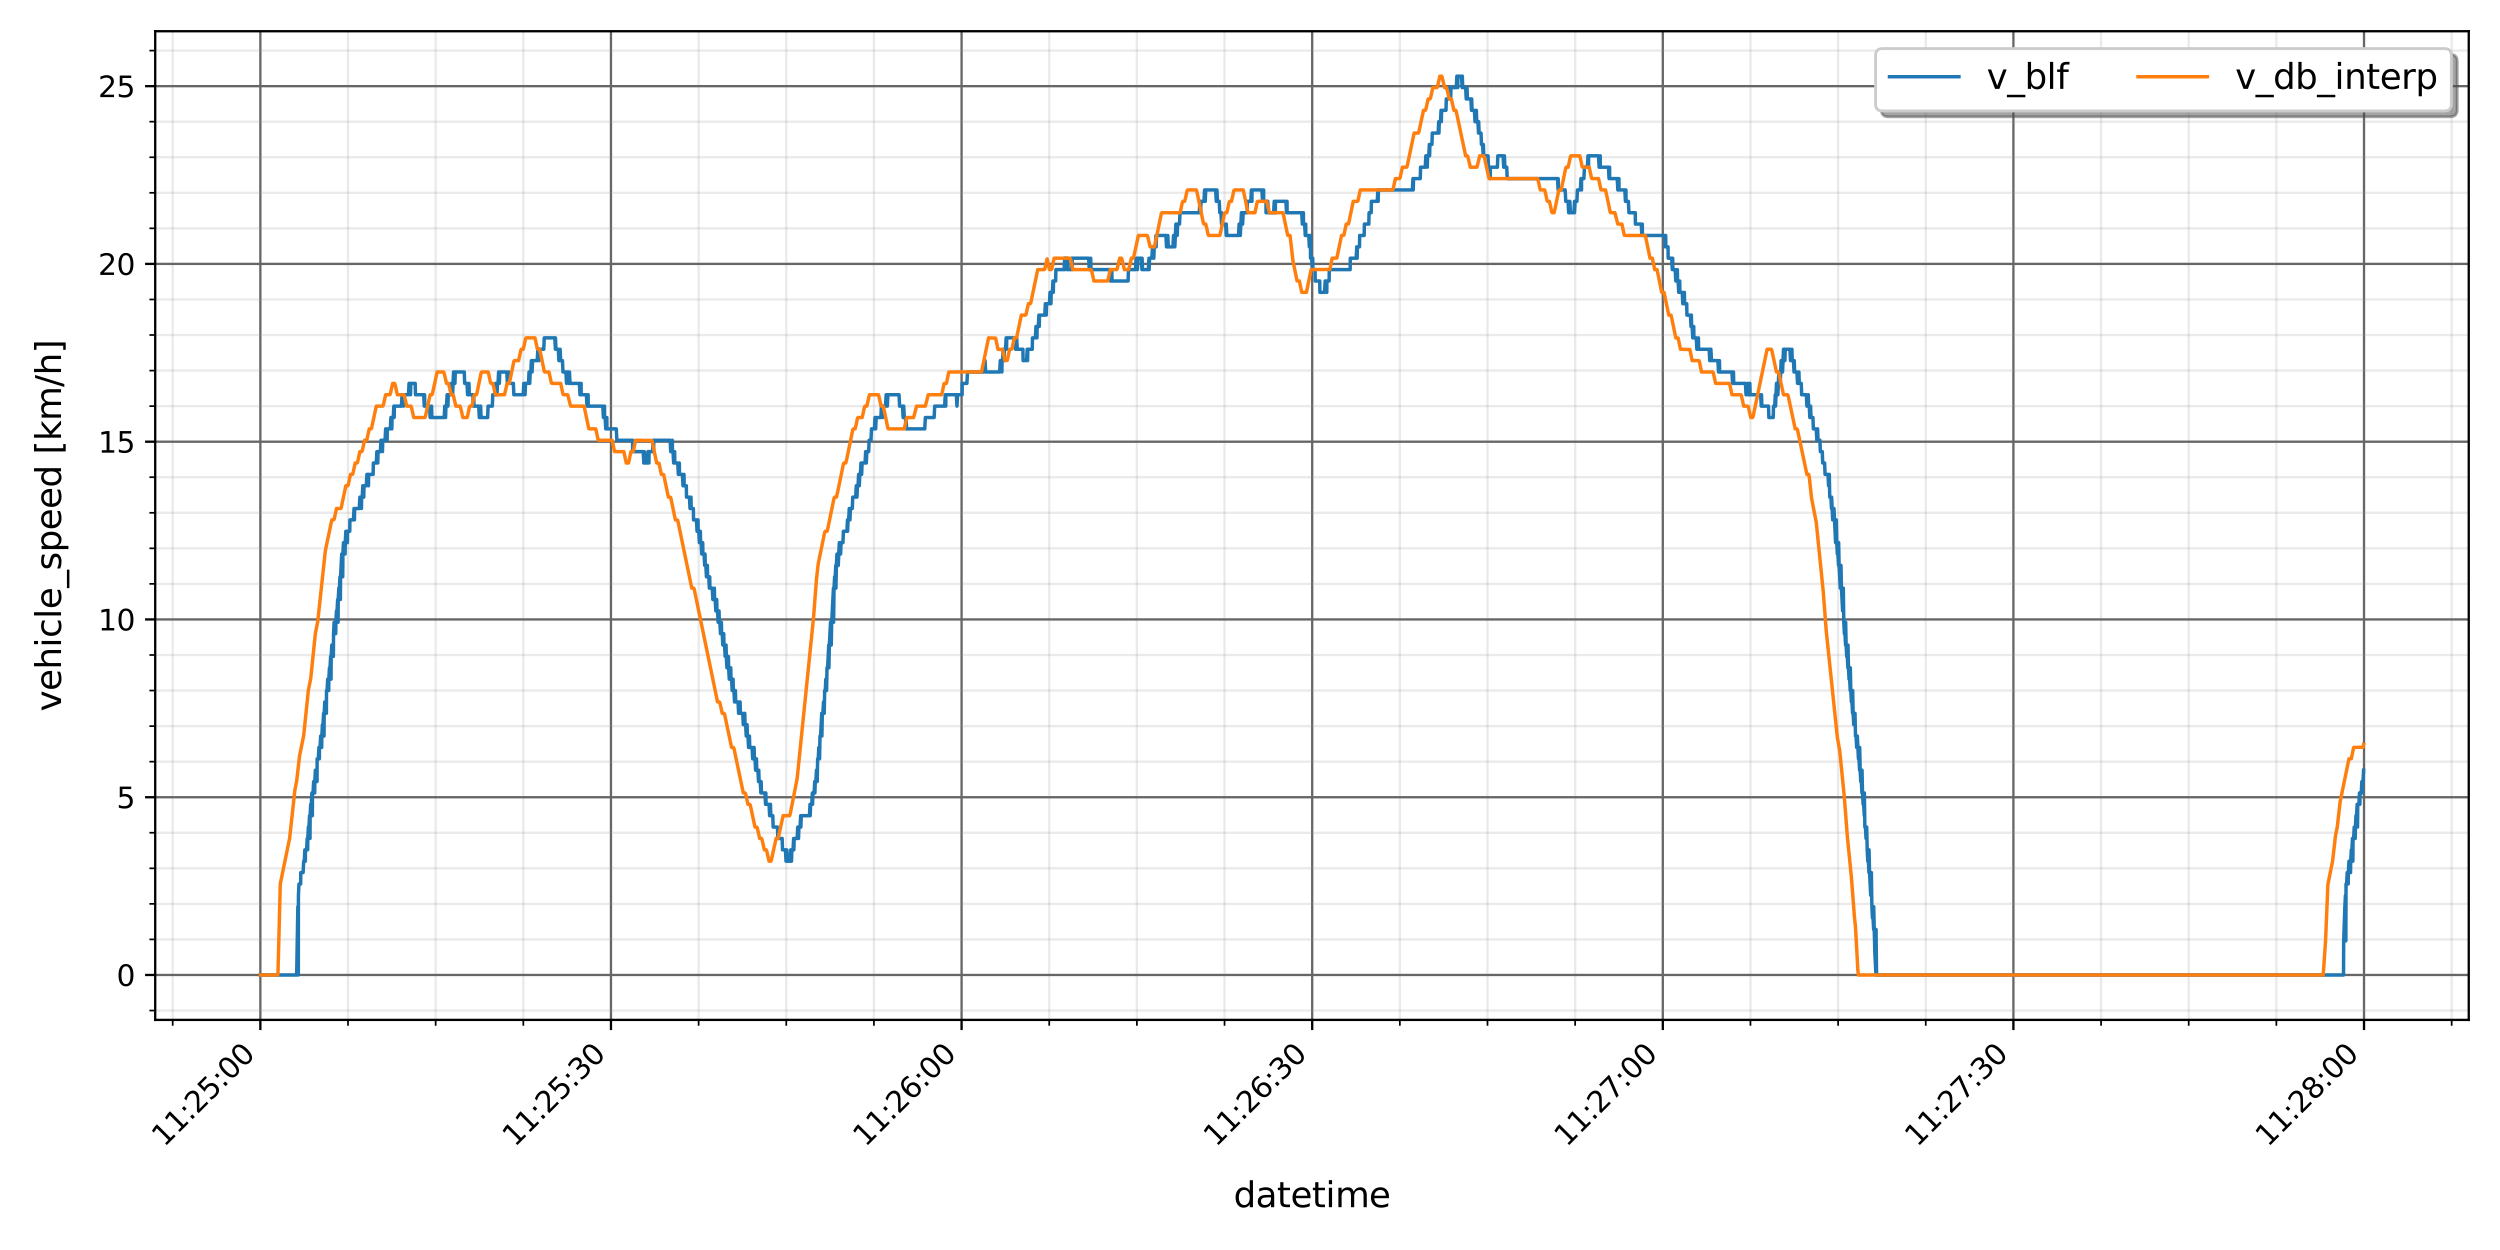 <?xml version="1.0" encoding="utf-8" standalone="no"?>
<!DOCTYPE svg PUBLIC "-//W3C//DTD SVG 1.1//EN"
  "http://www.w3.org/Graphics/SVG/1.1/DTD/svg11.dtd">
<svg xmlns:xlink="http://www.w3.org/1999/xlink" width="864pt" height="432pt" viewBox="0 0 864 432" xmlns="http://www.w3.org/2000/svg" version="1.1">
 <defs>
  <style type="text/css">*{stroke-linejoin: round; stroke-linecap: butt}</style>
 </defs>
 <g id="figure_1">
  <g id="patch_1">
   <path d="M 0 432 
L 864 432 
L 864 0 
L 0 0 
z
" style="fill: #ffffff"/>
  </g>
  <g id="axes_1">
   <g id="patch_2">
    <path d="M 53.641 352.483 
L 853.2 352.483 
L 853.2 10.8 
L 53.641 10.8 
z
" style="fill: #ffffff"/>
   </g>
   <g id="matplotlib.axis_1">
    <g id="xtick_1">
     <g id="line2d_1">
      <path d="M 89.979 352.483 
L 89.979 10.8 
" clip-path="url(#p46b79bdf30)" style="fill: none; stroke: #666666; stroke-width: 0.8; stroke-linecap: square"/>
     </g>
     <g id="line2d_2">
      <defs>
       <path id="m6c666286f4" d="M 0 0 
L 0 3.5 
" style="stroke: #000000; stroke-width: 0.8"/>
      </defs>
      <g>
       <use xlink:href="#m6c666286f4" x="89.979" y="352.483" style="stroke: #000000; stroke-width: 0.8"/>
      </g>
     </g>
     <g id="text_1">
      <!-- 11:25:00 -->
      <g transform="translate(56.751 396.614)rotate(-45)scale(0.1 -0.1)">
       <defs>
        <path id="DejaVuSans-31" d="M 794 531 
L 1825 531 
L 1825 4091 
L 703 3866 
L 703 4441 
L 1819 4666 
L 2450 4666 
L 2450 531 
L 3481 531 
L 3481 0 
L 794 0 
L 794 531 
z
" transform="scale(0.016)"/>
        <path id="DejaVuSans-3a" d="M 750 794 
L 1409 794 
L 1409 0 
L 750 0 
L 750 794 
z
M 750 3309 
L 1409 3309 
L 1409 2516 
L 750 2516 
L 750 3309 
z
" transform="scale(0.016)"/>
        <path id="DejaVuSans-32" d="M 1228 531 
L 3431 531 
L 3431 0 
L 469 0 
L 469 531 
Q 828 903 1448 1529 
Q 2069 2156 2228 2338 
Q 2531 2678 2651 2914 
Q 2772 3150 2772 3378 
Q 2772 3750 2511 3984 
Q 2250 4219 1831 4219 
Q 1534 4219 1204 4116 
Q 875 4013 500 3803 
L 500 4441 
Q 881 4594 1212 4672 
Q 1544 4750 1819 4750 
Q 2544 4750 2975 4387 
Q 3406 4025 3406 3419 
Q 3406 3131 3298 2873 
Q 3191 2616 2906 2266 
Q 2828 2175 2409 1742 
Q 1991 1309 1228 531 
z
" transform="scale(0.016)"/>
        <path id="DejaVuSans-35" d="M 691 4666 
L 3169 4666 
L 3169 4134 
L 1269 4134 
L 1269 2991 
Q 1406 3038 1543 3061 
Q 1681 3084 1819 3084 
Q 2600 3084 3056 2656 
Q 3513 2228 3513 1497 
Q 3513 744 3044 326 
Q 2575 -91 1722 -91 
Q 1428 -91 1123 -41 
Q 819 9 494 109 
L 494 744 
Q 775 591 1075 516 
Q 1375 441 1709 441 
Q 2250 441 2565 725 
Q 2881 1009 2881 1497 
Q 2881 1984 2565 2268 
Q 2250 2553 1709 2553 
Q 1456 2553 1204 2497 
Q 953 2441 691 2322 
L 691 4666 
z
" transform="scale(0.016)"/>
        <path id="DejaVuSans-30" d="M 2034 4250 
Q 1547 4250 1301 3770 
Q 1056 3291 1056 2328 
Q 1056 1369 1301 889 
Q 1547 409 2034 409 
Q 2525 409 2770 889 
Q 3016 1369 3016 2328 
Q 3016 3291 2770 3770 
Q 2525 4250 2034 4250 
z
M 2034 4750 
Q 2819 4750 3233 4129 
Q 3647 3509 3647 2328 
Q 3647 1150 3233 529 
Q 2819 -91 2034 -91 
Q 1250 -91 836 529 
Q 422 1150 422 2328 
Q 422 3509 836 4129 
Q 1250 4750 2034 4750 
z
" transform="scale(0.016)"/>
       </defs>
       <use xlink:href="#DejaVuSans-31"/>
       <use xlink:href="#DejaVuSans-31" x="63.623"/>
       <use xlink:href="#DejaVuSans-3a" x="127.246"/>
       <use xlink:href="#DejaVuSans-32" x="160.938"/>
       <use xlink:href="#DejaVuSans-35" x="224.561"/>
       <use xlink:href="#DejaVuSans-3a" x="288.184"/>
       <use xlink:href="#DejaVuSans-30" x="321.875"/>
       <use xlink:href="#DejaVuSans-30" x="385.498"/>
      </g>
     </g>
    </g>
    <g id="xtick_2">
     <g id="line2d_3">
      <path d="M 211.15 352.483 
L 211.15 10.8 
" clip-path="url(#p46b79bdf30)" style="fill: none; stroke: #666666; stroke-width: 0.8; stroke-linecap: square"/>
     </g>
     <g id="line2d_4">
      <g>
       <use xlink:href="#m6c666286f4" x="211.15" y="352.483" style="stroke: #000000; stroke-width: 0.8"/>
      </g>
     </g>
     <g id="text_2">
      <!-- 11:25:30 -->
      <g transform="translate(177.922 396.614)rotate(-45)scale(0.1 -0.1)">
       <defs>
        <path id="DejaVuSans-33" d="M 2597 2516 
Q 3050 2419 3304 2112 
Q 3559 1806 3559 1356 
Q 3559 666 3084 287 
Q 2609 -91 1734 -91 
Q 1441 -91 1130 -33 
Q 819 25 488 141 
L 488 750 
Q 750 597 1062 519 
Q 1375 441 1716 441 
Q 2309 441 2620 675 
Q 2931 909 2931 1356 
Q 2931 1769 2642 2001 
Q 2353 2234 1838 2234 
L 1294 2234 
L 1294 2753 
L 1863 2753 
Q 2328 2753 2575 2939 
Q 2822 3125 2822 3475 
Q 2822 3834 2567 4026 
Q 2313 4219 1838 4219 
Q 1578 4219 1281 4162 
Q 984 4106 628 3988 
L 628 4550 
Q 988 4650 1302 4700 
Q 1616 4750 1894 4750 
Q 2613 4750 3031 4423 
Q 3450 4097 3450 3541 
Q 3450 3153 3228 2886 
Q 3006 2619 2597 2516 
z
" transform="scale(0.016)"/>
       </defs>
       <use xlink:href="#DejaVuSans-31"/>
       <use xlink:href="#DejaVuSans-31" x="63.623"/>
       <use xlink:href="#DejaVuSans-3a" x="127.246"/>
       <use xlink:href="#DejaVuSans-32" x="160.938"/>
       <use xlink:href="#DejaVuSans-35" x="224.561"/>
       <use xlink:href="#DejaVuSans-3a" x="288.184"/>
       <use xlink:href="#DejaVuSans-33" x="321.875"/>
       <use xlink:href="#DejaVuSans-30" x="385.498"/>
      </g>
     </g>
    </g>
    <g id="xtick_3">
     <g id="line2d_5">
      <path d="M 332.322 352.483 
L 332.322 10.8 
" clip-path="url(#p46b79bdf30)" style="fill: none; stroke: #666666; stroke-width: 0.8; stroke-linecap: square"/>
     </g>
     <g id="line2d_6">
      <g>
       <use xlink:href="#m6c666286f4" x="332.322" y="352.483" style="stroke: #000000; stroke-width: 0.8"/>
      </g>
     </g>
     <g id="text_3">
      <!-- 11:26:00 -->
      <g transform="translate(299.093 396.614)rotate(-45)scale(0.1 -0.1)">
       <defs>
        <path id="DejaVuSans-36" d="M 2113 2584 
Q 1688 2584 1439 2293 
Q 1191 2003 1191 1497 
Q 1191 994 1439 701 
Q 1688 409 2113 409 
Q 2538 409 2786 701 
Q 3034 994 3034 1497 
Q 3034 2003 2786 2293 
Q 2538 2584 2113 2584 
z
M 3366 4563 
L 3366 3988 
Q 3128 4100 2886 4159 
Q 2644 4219 2406 4219 
Q 1781 4219 1451 3797 
Q 1122 3375 1075 2522 
Q 1259 2794 1537 2939 
Q 1816 3084 2150 3084 
Q 2853 3084 3261 2657 
Q 3669 2231 3669 1497 
Q 3669 778 3244 343 
Q 2819 -91 2113 -91 
Q 1303 -91 875 529 
Q 447 1150 447 2328 
Q 447 3434 972 4092 
Q 1497 4750 2381 4750 
Q 2619 4750 2861 4703 
Q 3103 4656 3366 4563 
z
" transform="scale(0.016)"/>
       </defs>
       <use xlink:href="#DejaVuSans-31"/>
       <use xlink:href="#DejaVuSans-31" x="63.623"/>
       <use xlink:href="#DejaVuSans-3a" x="127.246"/>
       <use xlink:href="#DejaVuSans-32" x="160.938"/>
       <use xlink:href="#DejaVuSans-36" x="224.561"/>
       <use xlink:href="#DejaVuSans-3a" x="288.184"/>
       <use xlink:href="#DejaVuSans-30" x="321.875"/>
       <use xlink:href="#DejaVuSans-30" x="385.498"/>
      </g>
     </g>
    </g>
    <g id="xtick_4">
     <g id="line2d_7">
      <path d="M 453.493 352.483 
L 453.493 10.8 
" clip-path="url(#p46b79bdf30)" style="fill: none; stroke: #666666; stroke-width: 0.8; stroke-linecap: square"/>
     </g>
     <g id="line2d_8">
      <g>
       <use xlink:href="#m6c666286f4" x="453.493" y="352.483" style="stroke: #000000; stroke-width: 0.8"/>
      </g>
     </g>
     <g id="text_4">
      <!-- 11:26:30 -->
      <g transform="translate(420.264 396.614)rotate(-45)scale(0.1 -0.1)">
       <use xlink:href="#DejaVuSans-31"/>
       <use xlink:href="#DejaVuSans-31" x="63.623"/>
       <use xlink:href="#DejaVuSans-3a" x="127.246"/>
       <use xlink:href="#DejaVuSans-32" x="160.938"/>
       <use xlink:href="#DejaVuSans-36" x="224.561"/>
       <use xlink:href="#DejaVuSans-3a" x="288.184"/>
       <use xlink:href="#DejaVuSans-33" x="321.875"/>
       <use xlink:href="#DejaVuSans-30" x="385.498"/>
      </g>
     </g>
    </g>
    <g id="xtick_5">
     <g id="line2d_9">
      <path d="M 574.664 352.483 
L 574.664 10.8 
" clip-path="url(#p46b79bdf30)" style="fill: none; stroke: #666666; stroke-width: 0.8; stroke-linecap: square"/>
     </g>
     <g id="line2d_10">
      <g>
       <use xlink:href="#m6c666286f4" x="574.664" y="352.483" style="stroke: #000000; stroke-width: 0.8"/>
      </g>
     </g>
     <g id="text_5">
      <!-- 11:27:00 -->
      <g transform="translate(541.436 396.614)rotate(-45)scale(0.1 -0.1)">
       <defs>
        <path id="DejaVuSans-37" d="M 525 4666 
L 3525 4666 
L 3525 4397 
L 1831 0 
L 1172 0 
L 2766 4134 
L 525 4134 
L 525 4666 
z
" transform="scale(0.016)"/>
       </defs>
       <use xlink:href="#DejaVuSans-31"/>
       <use xlink:href="#DejaVuSans-31" x="63.623"/>
       <use xlink:href="#DejaVuSans-3a" x="127.246"/>
       <use xlink:href="#DejaVuSans-32" x="160.938"/>
       <use xlink:href="#DejaVuSans-37" x="224.561"/>
       <use xlink:href="#DejaVuSans-3a" x="288.184"/>
       <use xlink:href="#DejaVuSans-30" x="321.875"/>
       <use xlink:href="#DejaVuSans-30" x="385.498"/>
      </g>
     </g>
    </g>
    <g id="xtick_6">
     <g id="line2d_11">
      <path d="M 695.835 352.483 
L 695.835 10.8 
" clip-path="url(#p46b79bdf30)" style="fill: none; stroke: #666666; stroke-width: 0.8; stroke-linecap: square"/>
     </g>
     <g id="line2d_12">
      <g>
       <use xlink:href="#m6c666286f4" x="695.835" y="352.483" style="stroke: #000000; stroke-width: 0.8"/>
      </g>
     </g>
     <g id="text_6">
      <!-- 11:27:30 -->
      <g transform="translate(662.607 396.614)rotate(-45)scale(0.1 -0.1)">
       <use xlink:href="#DejaVuSans-31"/>
       <use xlink:href="#DejaVuSans-31" x="63.623"/>
       <use xlink:href="#DejaVuSans-3a" x="127.246"/>
       <use xlink:href="#DejaVuSans-32" x="160.938"/>
       <use xlink:href="#DejaVuSans-37" x="224.561"/>
       <use xlink:href="#DejaVuSans-3a" x="288.184"/>
       <use xlink:href="#DejaVuSans-33" x="321.875"/>
       <use xlink:href="#DejaVuSans-30" x="385.498"/>
      </g>
     </g>
    </g>
    <g id="xtick_7">
     <g id="line2d_13">
      <path d="M 817.006 352.483 
L 817.006 10.8 
" clip-path="url(#p46b79bdf30)" style="fill: none; stroke: #666666; stroke-width: 0.8; stroke-linecap: square"/>
     </g>
     <g id="line2d_14">
      <g>
       <use xlink:href="#m6c666286f4" x="817.006" y="352.483" style="stroke: #000000; stroke-width: 0.8"/>
      </g>
     </g>
     <g id="text_7">
      <!-- 11:28:00 -->
      <g transform="translate(783.778 396.614)rotate(-45)scale(0.1 -0.1)">
       <defs>
        <path id="DejaVuSans-38" d="M 2034 2216 
Q 1584 2216 1326 1975 
Q 1069 1734 1069 1313 
Q 1069 891 1326 650 
Q 1584 409 2034 409 
Q 2484 409 2743 651 
Q 3003 894 3003 1313 
Q 3003 1734 2745 1975 
Q 2488 2216 2034 2216 
z
M 1403 2484 
Q 997 2584 770 2862 
Q 544 3141 544 3541 
Q 544 4100 942 4425 
Q 1341 4750 2034 4750 
Q 2731 4750 3128 4425 
Q 3525 4100 3525 3541 
Q 3525 3141 3298 2862 
Q 3072 2584 2669 2484 
Q 3125 2378 3379 2068 
Q 3634 1759 3634 1313 
Q 3634 634 3220 271 
Q 2806 -91 2034 -91 
Q 1263 -91 848 271 
Q 434 634 434 1313 
Q 434 1759 690 2068 
Q 947 2378 1403 2484 
z
M 1172 3481 
Q 1172 3119 1398 2916 
Q 1625 2713 2034 2713 
Q 2441 2713 2670 2916 
Q 2900 3119 2900 3481 
Q 2900 3844 2670 4047 
Q 2441 4250 2034 4250 
Q 1625 4250 1398 4047 
Q 1172 3844 1172 3481 
z
" transform="scale(0.016)"/>
       </defs>
       <use xlink:href="#DejaVuSans-31"/>
       <use xlink:href="#DejaVuSans-31" x="63.623"/>
       <use xlink:href="#DejaVuSans-3a" x="127.246"/>
       <use xlink:href="#DejaVuSans-32" x="160.938"/>
       <use xlink:href="#DejaVuSans-38" x="224.561"/>
       <use xlink:href="#DejaVuSans-3a" x="288.184"/>
       <use xlink:href="#DejaVuSans-30" x="321.875"/>
       <use xlink:href="#DejaVuSans-30" x="385.498"/>
      </g>
     </g>
    </g>
    <g id="xtick_8">
     <g id="line2d_15">
      <path d="M 59.686 352.483 
L 59.686 10.8 
" clip-path="url(#p46b79bdf30)" style="fill: none; stroke: #999999; stroke-opacity: 0.2; stroke-width: 0.8; stroke-linecap: square"/>
     </g>
     <g id="line2d_16">
      <defs>
       <path id="m3e314712b0" d="M 0 0 
L 0 2 
" style="stroke: #000000; stroke-width: 0.6"/>
      </defs>
      <g>
       <use xlink:href="#m3e314712b0" x="59.686" y="352.483" style="stroke: #000000; stroke-width: 0.6"/>
      </g>
     </g>
    </g>
    <g id="xtick_9">
     <g id="line2d_17">
      <path d="M 120.272 352.483 
L 120.272 10.8 
" clip-path="url(#p46b79bdf30)" style="fill: none; stroke: #999999; stroke-opacity: 0.2; stroke-width: 0.8; stroke-linecap: square"/>
     </g>
     <g id="line2d_18">
      <g>
       <use xlink:href="#m3e314712b0" x="120.272" y="352.483" style="stroke: #000000; stroke-width: 0.6"/>
      </g>
     </g>
    </g>
    <g id="xtick_10">
     <g id="line2d_19">
      <path d="M 150.565 352.483 
L 150.565 10.8 
" clip-path="url(#p46b79bdf30)" style="fill: none; stroke: #999999; stroke-opacity: 0.2; stroke-width: 0.8; stroke-linecap: square"/>
     </g>
     <g id="line2d_20">
      <g>
       <use xlink:href="#m3e314712b0" x="150.565" y="352.483" style="stroke: #000000; stroke-width: 0.6"/>
      </g>
     </g>
    </g>
    <g id="xtick_11">
     <g id="line2d_21">
      <path d="M 180.858 352.483 
L 180.858 10.8 
" clip-path="url(#p46b79bdf30)" style="fill: none; stroke: #999999; stroke-opacity: 0.2; stroke-width: 0.8; stroke-linecap: square"/>
     </g>
     <g id="line2d_22">
      <g>
       <use xlink:href="#m3e314712b0" x="180.858" y="352.483" style="stroke: #000000; stroke-width: 0.6"/>
      </g>
     </g>
    </g>
    <g id="xtick_12">
     <g id="line2d_23">
      <path d="M 241.443 352.483 
L 241.443 10.8 
" clip-path="url(#p46b79bdf30)" style="fill: none; stroke: #999999; stroke-opacity: 0.2; stroke-width: 0.8; stroke-linecap: square"/>
     </g>
     <g id="line2d_24">
      <g>
       <use xlink:href="#m3e314712b0" x="241.443" y="352.483" style="stroke: #000000; stroke-width: 0.6"/>
      </g>
     </g>
    </g>
    <g id="xtick_13">
     <g id="line2d_25">
      <path d="M 271.736 352.483 
L 271.736 10.8 
" clip-path="url(#p46b79bdf30)" style="fill: none; stroke: #999999; stroke-opacity: 0.2; stroke-width: 0.8; stroke-linecap: square"/>
     </g>
     <g id="line2d_26">
      <g>
       <use xlink:href="#m3e314712b0" x="271.736" y="352.483" style="stroke: #000000; stroke-width: 0.6"/>
      </g>
     </g>
    </g>
    <g id="xtick_14">
     <g id="line2d_27">
      <path d="M 302.029 352.483 
L 302.029 10.8 
" clip-path="url(#p46b79bdf30)" style="fill: none; stroke: #999999; stroke-opacity: 0.2; stroke-width: 0.8; stroke-linecap: square"/>
     </g>
     <g id="line2d_28">
      <g>
       <use xlink:href="#m3e314712b0" x="302.029" y="352.483" style="stroke: #000000; stroke-width: 0.6"/>
      </g>
     </g>
    </g>
    <g id="xtick_15">
     <g id="line2d_29">
      <path d="M 362.614 352.483 
L 362.614 10.8 
" clip-path="url(#p46b79bdf30)" style="fill: none; stroke: #999999; stroke-opacity: 0.2; stroke-width: 0.8; stroke-linecap: square"/>
     </g>
     <g id="line2d_30">
      <g>
       <use xlink:href="#m3e314712b0" x="362.614" y="352.483" style="stroke: #000000; stroke-width: 0.6"/>
      </g>
     </g>
    </g>
    <g id="xtick_16">
     <g id="line2d_31">
      <path d="M 392.907 352.483 
L 392.907 10.8 
" clip-path="url(#p46b79bdf30)" style="fill: none; stroke: #999999; stroke-opacity: 0.2; stroke-width: 0.8; stroke-linecap: square"/>
     </g>
     <g id="line2d_32">
      <g>
       <use xlink:href="#m3e314712b0" x="392.907" y="352.483" style="stroke: #000000; stroke-width: 0.6"/>
      </g>
     </g>
    </g>
    <g id="xtick_17">
     <g id="line2d_33">
      <path d="M 423.2 352.483 
L 423.2 10.8 
" clip-path="url(#p46b79bdf30)" style="fill: none; stroke: #999999; stroke-opacity: 0.2; stroke-width: 0.8; stroke-linecap: square"/>
     </g>
     <g id="line2d_34">
      <g>
       <use xlink:href="#m3e314712b0" x="423.2" y="352.483" style="stroke: #000000; stroke-width: 0.6"/>
      </g>
     </g>
    </g>
    <g id="xtick_18">
     <g id="line2d_35">
      <path d="M 483.786 352.483 
L 483.786 10.8 
" clip-path="url(#p46b79bdf30)" style="fill: none; stroke: #999999; stroke-opacity: 0.2; stroke-width: 0.8; stroke-linecap: square"/>
     </g>
     <g id="line2d_36">
      <g>
       <use xlink:href="#m3e314712b0" x="483.786" y="352.483" style="stroke: #000000; stroke-width: 0.6"/>
      </g>
     </g>
    </g>
    <g id="xtick_19">
     <g id="line2d_37">
      <path d="M 514.078 352.483 
L 514.078 10.8 
" clip-path="url(#p46b79bdf30)" style="fill: none; stroke: #999999; stroke-opacity: 0.2; stroke-width: 0.8; stroke-linecap: square"/>
     </g>
     <g id="line2d_38">
      <g>
       <use xlink:href="#m3e314712b0" x="514.078" y="352.483" style="stroke: #000000; stroke-width: 0.6"/>
      </g>
     </g>
    </g>
    <g id="xtick_20">
     <g id="line2d_39">
      <path d="M 544.371 352.483 
L 544.371 10.8 
" clip-path="url(#p46b79bdf30)" style="fill: none; stroke: #999999; stroke-opacity: 0.2; stroke-width: 0.8; stroke-linecap: square"/>
     </g>
     <g id="line2d_40">
      <g>
       <use xlink:href="#m3e314712b0" x="544.371" y="352.483" style="stroke: #000000; stroke-width: 0.6"/>
      </g>
     </g>
    </g>
    <g id="xtick_21">
     <g id="line2d_41">
      <path d="M 604.957 352.483 
L 604.957 10.8 
" clip-path="url(#p46b79bdf30)" style="fill: none; stroke: #999999; stroke-opacity: 0.2; stroke-width: 0.8; stroke-linecap: square"/>
     </g>
     <g id="line2d_42">
      <g>
       <use xlink:href="#m3e314712b0" x="604.957" y="352.483" style="stroke: #000000; stroke-width: 0.6"/>
      </g>
     </g>
    </g>
    <g id="xtick_22">
     <g id="line2d_43">
      <path d="M 635.25 352.483 
L 635.25 10.8 
" clip-path="url(#p46b79bdf30)" style="fill: none; stroke: #999999; stroke-opacity: 0.2; stroke-width: 0.8; stroke-linecap: square"/>
     </g>
     <g id="line2d_44">
      <g>
       <use xlink:href="#m3e314712b0" x="635.25" y="352.483" style="stroke: #000000; stroke-width: 0.6"/>
      </g>
     </g>
    </g>
    <g id="xtick_23">
     <g id="line2d_45">
      <path d="M 665.542 352.483 
L 665.542 10.8 
" clip-path="url(#p46b79bdf30)" style="fill: none; stroke: #999999; stroke-opacity: 0.2; stroke-width: 0.8; stroke-linecap: square"/>
     </g>
     <g id="line2d_46">
      <g>
       <use xlink:href="#m3e314712b0" x="665.542" y="352.483" style="stroke: #000000; stroke-width: 0.6"/>
      </g>
     </g>
    </g>
    <g id="xtick_24">
     <g id="line2d_47">
      <path d="M 726.128 352.483 
L 726.128 10.8 
" clip-path="url(#p46b79bdf30)" style="fill: none; stroke: #999999; stroke-opacity: 0.2; stroke-width: 0.8; stroke-linecap: square"/>
     </g>
     <g id="line2d_48">
      <g>
       <use xlink:href="#m3e314712b0" x="726.128" y="352.483" style="stroke: #000000; stroke-width: 0.6"/>
      </g>
     </g>
    </g>
    <g id="xtick_25">
     <g id="line2d_49">
      <path d="M 756.421 352.483 
L 756.421 10.8 
" clip-path="url(#p46b79bdf30)" style="fill: none; stroke: #999999; stroke-opacity: 0.2; stroke-width: 0.8; stroke-linecap: square"/>
     </g>
     <g id="line2d_50">
      <g>
       <use xlink:href="#m3e314712b0" x="756.421" y="352.483" style="stroke: #000000; stroke-width: 0.6"/>
      </g>
     </g>
    </g>
    <g id="xtick_26">
     <g id="line2d_51">
      <path d="M 786.714 352.483 
L 786.714 10.8 
" clip-path="url(#p46b79bdf30)" style="fill: none; stroke: #999999; stroke-opacity: 0.2; stroke-width: 0.8; stroke-linecap: square"/>
     </g>
     <g id="line2d_52">
      <g>
       <use xlink:href="#m3e314712b0" x="786.714" y="352.483" style="stroke: #000000; stroke-width: 0.6"/>
      </g>
     </g>
    </g>
    <g id="xtick_27">
     <g id="line2d_53">
      <path d="M 847.299 352.483 
L 847.299 10.8 
" clip-path="url(#p46b79bdf30)" style="fill: none; stroke: #999999; stroke-opacity: 0.2; stroke-width: 0.8; stroke-linecap: square"/>
     </g>
     <g id="line2d_54">
      <g>
       <use xlink:href="#m3e314712b0" x="847.299" y="352.483" style="stroke: #000000; stroke-width: 0.6"/>
      </g>
     </g>
    </g>
    <g id="text_8">
     <!-- datetime -->
     <g transform="translate(426.335 417.203)scale(0.12 -0.12)">
      <defs>
       <path id="DejaVuSans-64" d="M 2906 2969 
L 2906 4863 
L 3481 4863 
L 3481 0 
L 2906 0 
L 2906 525 
Q 2725 213 2448 61 
Q 2172 -91 1784 -91 
Q 1150 -91 751 415 
Q 353 922 353 1747 
Q 353 2572 751 3078 
Q 1150 3584 1784 3584 
Q 2172 3584 2448 3432 
Q 2725 3281 2906 2969 
z
M 947 1747 
Q 947 1113 1208 752 
Q 1469 391 1925 391 
Q 2381 391 2643 752 
Q 2906 1113 2906 1747 
Q 2906 2381 2643 2742 
Q 2381 3103 1925 3103 
Q 1469 3103 1208 2742 
Q 947 2381 947 1747 
z
" transform="scale(0.016)"/>
       <path id="DejaVuSans-61" d="M 2194 1759 
Q 1497 1759 1228 1600 
Q 959 1441 959 1056 
Q 959 750 1161 570 
Q 1363 391 1709 391 
Q 2188 391 2477 730 
Q 2766 1069 2766 1631 
L 2766 1759 
L 2194 1759 
z
M 3341 1997 
L 3341 0 
L 2766 0 
L 2766 531 
Q 2569 213 2275 61 
Q 1981 -91 1556 -91 
Q 1019 -91 701 211 
Q 384 513 384 1019 
Q 384 1609 779 1909 
Q 1175 2209 1959 2209 
L 2766 2209 
L 2766 2266 
Q 2766 2663 2505 2880 
Q 2244 3097 1772 3097 
Q 1472 3097 1187 3025 
Q 903 2953 641 2809 
L 641 3341 
Q 956 3463 1253 3523 
Q 1550 3584 1831 3584 
Q 2591 3584 2966 3190 
Q 3341 2797 3341 1997 
z
" transform="scale(0.016)"/>
       <path id="DejaVuSans-74" d="M 1172 4494 
L 1172 3500 
L 2356 3500 
L 2356 3053 
L 1172 3053 
L 1172 1153 
Q 1172 725 1289 603 
Q 1406 481 1766 481 
L 2356 481 
L 2356 0 
L 1766 0 
Q 1100 0 847 248 
Q 594 497 594 1153 
L 594 3053 
L 172 3053 
L 172 3500 
L 594 3500 
L 594 4494 
L 1172 4494 
z
" transform="scale(0.016)"/>
       <path id="DejaVuSans-65" d="M 3597 1894 
L 3597 1613 
L 953 1613 
Q 991 1019 1311 708 
Q 1631 397 2203 397 
Q 2534 397 2845 478 
Q 3156 559 3463 722 
L 3463 178 
Q 3153 47 2828 -22 
Q 2503 -91 2169 -91 
Q 1331 -91 842 396 
Q 353 884 353 1716 
Q 353 2575 817 3079 
Q 1281 3584 2069 3584 
Q 2775 3584 3186 3129 
Q 3597 2675 3597 1894 
z
M 3022 2063 
Q 3016 2534 2758 2815 
Q 2500 3097 2075 3097 
Q 1594 3097 1305 2825 
Q 1016 2553 972 2059 
L 3022 2063 
z
" transform="scale(0.016)"/>
       <path id="DejaVuSans-69" d="M 603 3500 
L 1178 3500 
L 1178 0 
L 603 0 
L 603 3500 
z
M 603 4863 
L 1178 4863 
L 1178 4134 
L 603 4134 
L 603 4863 
z
" transform="scale(0.016)"/>
       <path id="DejaVuSans-6d" d="M 3328 2828 
Q 3544 3216 3844 3400 
Q 4144 3584 4550 3584 
Q 5097 3584 5394 3201 
Q 5691 2819 5691 2113 
L 5691 0 
L 5113 0 
L 5113 2094 
Q 5113 2597 4934 2840 
Q 4756 3084 4391 3084 
Q 3944 3084 3684 2787 
Q 3425 2491 3425 1978 
L 3425 0 
L 2847 0 
L 2847 2094 
Q 2847 2600 2669 2842 
Q 2491 3084 2119 3084 
Q 1678 3084 1418 2786 
Q 1159 2488 1159 1978 
L 1159 0 
L 581 0 
L 581 3500 
L 1159 3500 
L 1159 2956 
Q 1356 3278 1631 3431 
Q 1906 3584 2284 3584 
Q 2666 3584 2933 3390 
Q 3200 3197 3328 2828 
z
" transform="scale(0.016)"/>
      </defs>
      <use xlink:href="#DejaVuSans-64"/>
      <use xlink:href="#DejaVuSans-61" x="63.477"/>
      <use xlink:href="#DejaVuSans-74" x="124.756"/>
      <use xlink:href="#DejaVuSans-65" x="163.965"/>
      <use xlink:href="#DejaVuSans-74" x="225.488"/>
      <use xlink:href="#DejaVuSans-69" x="264.697"/>
      <use xlink:href="#DejaVuSans-6d" x="292.48"/>
      <use xlink:href="#DejaVuSans-65" x="389.893"/>
     </g>
    </g>
   </g>
   <g id="matplotlib.axis_2">
    <g id="ytick_1">
     <g id="line2d_55">
      <path d="M 53.641 336.952 
L 853.2 336.952 
" clip-path="url(#p46b79bdf30)" style="fill: none; stroke: #666666; stroke-width: 0.8; stroke-linecap: square"/>
     </g>
     <g id="line2d_56">
      <defs>
       <path id="m6c585ff0b3" d="M 0 0 
L -3.5 0 
" style="stroke: #000000; stroke-width: 0.8"/>
      </defs>
      <g>
       <use xlink:href="#m6c585ff0b3" x="53.641" y="336.952" style="stroke: #000000; stroke-width: 0.8"/>
      </g>
     </g>
     <g id="text_9">
      <!-- 0 -->
      <g transform="translate(40.279 340.752)scale(0.1 -0.1)">
       <use xlink:href="#DejaVuSans-30"/>
      </g>
     </g>
    </g>
    <g id="ytick_2">
     <g id="line2d_57">
      <path d="M 53.641 275.516 
L 853.2 275.516 
" clip-path="url(#p46b79bdf30)" style="fill: none; stroke: #666666; stroke-width: 0.8; stroke-linecap: square"/>
     </g>
     <g id="line2d_58">
      <g>
       <use xlink:href="#m6c585ff0b3" x="53.641" y="275.516" style="stroke: #000000; stroke-width: 0.8"/>
      </g>
     </g>
     <g id="text_10">
      <!-- 5 -->
      <g transform="translate(40.279 279.315)scale(0.1 -0.1)">
       <use xlink:href="#DejaVuSans-35"/>
      </g>
     </g>
    </g>
    <g id="ytick_3">
     <g id="line2d_59">
      <path d="M 53.641 214.08 
L 853.2 214.08 
" clip-path="url(#p46b79bdf30)" style="fill: none; stroke: #666666; stroke-width: 0.8; stroke-linecap: square"/>
     </g>
     <g id="line2d_60">
      <g>
       <use xlink:href="#m6c585ff0b3" x="53.641" y="214.08" style="stroke: #000000; stroke-width: 0.8"/>
      </g>
     </g>
     <g id="text_11">
      <!-- 10 -->
      <g transform="translate(33.916 217.879)scale(0.1 -0.1)">
       <use xlink:href="#DejaVuSans-31"/>
       <use xlink:href="#DejaVuSans-30" x="63.623"/>
      </g>
     </g>
    </g>
    <g id="ytick_4">
     <g id="line2d_61">
      <path d="M 53.641 152.644 
L 853.2 152.644 
" clip-path="url(#p46b79bdf30)" style="fill: none; stroke: #666666; stroke-width: 0.8; stroke-linecap: square"/>
     </g>
     <g id="line2d_62">
      <g>
       <use xlink:href="#m6c585ff0b3" x="53.641" y="152.644" style="stroke: #000000; stroke-width: 0.8"/>
      </g>
     </g>
     <g id="text_12">
      <!-- 15 -->
      <g transform="translate(33.916 156.443)scale(0.1 -0.1)">
       <use xlink:href="#DejaVuSans-31"/>
       <use xlink:href="#DejaVuSans-35" x="63.623"/>
      </g>
     </g>
    </g>
    <g id="ytick_5">
     <g id="line2d_63">
      <path d="M 53.641 91.208 
L 853.2 91.208 
" clip-path="url(#p46b79bdf30)" style="fill: none; stroke: #666666; stroke-width: 0.8; stroke-linecap: square"/>
     </g>
     <g id="line2d_64">
      <g>
       <use xlink:href="#m6c585ff0b3" x="53.641" y="91.208" style="stroke: #000000; stroke-width: 0.8"/>
      </g>
     </g>
     <g id="text_13">
      <!-- 20 -->
      <g transform="translate(33.916 95.007)scale(0.1 -0.1)">
       <use xlink:href="#DejaVuSans-32"/>
       <use xlink:href="#DejaVuSans-30" x="63.623"/>
      </g>
     </g>
    </g>
    <g id="ytick_6">
     <g id="line2d_65">
      <path d="M 53.641 29.771 
L 853.2 29.771 
" clip-path="url(#p46b79bdf30)" style="fill: none; stroke: #666666; stroke-width: 0.8; stroke-linecap: square"/>
     </g>
     <g id="line2d_66">
      <g>
       <use xlink:href="#m6c585ff0b3" x="53.641" y="29.771" style="stroke: #000000; stroke-width: 0.8"/>
      </g>
     </g>
     <g id="text_14">
      <!-- 25 -->
      <g transform="translate(33.916 33.571)scale(0.1 -0.1)">
       <use xlink:href="#DejaVuSans-32"/>
       <use xlink:href="#DejaVuSans-35" x="63.623"/>
      </g>
     </g>
    </g>
    <g id="ytick_7">
     <g id="line2d_67">
      <path d="M 53.641 349.24 
L 853.2 349.24 
" clip-path="url(#p46b79bdf30)" style="fill: none; stroke: #999999; stroke-opacity: 0.2; stroke-width: 0.8; stroke-linecap: square"/>
     </g>
     <g id="line2d_68">
      <defs>
       <path id="m8f68f8c92e" d="M 0 0 
L -2 0 
" style="stroke: #000000; stroke-width: 0.6"/>
      </defs>
      <g>
       <use xlink:href="#m8f68f8c92e" x="53.641" y="349.24" style="stroke: #000000; stroke-width: 0.6"/>
      </g>
     </g>
    </g>
    <g id="ytick_8">
     <g id="line2d_69">
      <path d="M 53.641 324.665 
L 853.2 324.665 
" clip-path="url(#p46b79bdf30)" style="fill: none; stroke: #999999; stroke-opacity: 0.2; stroke-width: 0.8; stroke-linecap: square"/>
     </g>
     <g id="line2d_70">
      <g>
       <use xlink:href="#m8f68f8c92e" x="53.641" y="324.665" style="stroke: #000000; stroke-width: 0.6"/>
      </g>
     </g>
    </g>
    <g id="ytick_9">
     <g id="line2d_71">
      <path d="M 53.641 312.378 
L 853.2 312.378 
" clip-path="url(#p46b79bdf30)" style="fill: none; stroke: #999999; stroke-opacity: 0.2; stroke-width: 0.8; stroke-linecap: square"/>
     </g>
     <g id="line2d_72">
      <g>
       <use xlink:href="#m8f68f8c92e" x="53.641" y="312.378" style="stroke: #000000; stroke-width: 0.6"/>
      </g>
     </g>
    </g>
    <g id="ytick_10">
     <g id="line2d_73">
      <path d="M 53.641 300.091 
L 853.2 300.091 
" clip-path="url(#p46b79bdf30)" style="fill: none; stroke: #999999; stroke-opacity: 0.2; stroke-width: 0.8; stroke-linecap: square"/>
     </g>
     <g id="line2d_74">
      <g>
       <use xlink:href="#m8f68f8c92e" x="53.641" y="300.091" style="stroke: #000000; stroke-width: 0.6"/>
      </g>
     </g>
    </g>
    <g id="ytick_11">
     <g id="line2d_75">
      <path d="M 53.641 287.803 
L 853.2 287.803 
" clip-path="url(#p46b79bdf30)" style="fill: none; stroke: #999999; stroke-opacity: 0.2; stroke-width: 0.8; stroke-linecap: square"/>
     </g>
     <g id="line2d_76">
      <g>
       <use xlink:href="#m8f68f8c92e" x="53.641" y="287.803" style="stroke: #000000; stroke-width: 0.6"/>
      </g>
     </g>
    </g>
    <g id="ytick_12">
     <g id="line2d_77">
      <path d="M 53.641 263.229 
L 853.2 263.229 
" clip-path="url(#p46b79bdf30)" style="fill: none; stroke: #999999; stroke-opacity: 0.2; stroke-width: 0.8; stroke-linecap: square"/>
     </g>
     <g id="line2d_78">
      <g>
       <use xlink:href="#m8f68f8c92e" x="53.641" y="263.229" style="stroke: #000000; stroke-width: 0.6"/>
      </g>
     </g>
    </g>
    <g id="ytick_13">
     <g id="line2d_79">
      <path d="M 53.641 250.942 
L 853.2 250.942 
" clip-path="url(#p46b79bdf30)" style="fill: none; stroke: #999999; stroke-opacity: 0.2; stroke-width: 0.8; stroke-linecap: square"/>
     </g>
     <g id="line2d_80">
      <g>
       <use xlink:href="#m8f68f8c92e" x="53.641" y="250.942" style="stroke: #000000; stroke-width: 0.6"/>
      </g>
     </g>
    </g>
    <g id="ytick_14">
     <g id="line2d_81">
      <path d="M 53.641 238.655 
L 853.2 238.655 
" clip-path="url(#p46b79bdf30)" style="fill: none; stroke: #999999; stroke-opacity: 0.2; stroke-width: 0.8; stroke-linecap: square"/>
     </g>
     <g id="line2d_82">
      <g>
       <use xlink:href="#m8f68f8c92e" x="53.641" y="238.655" style="stroke: #000000; stroke-width: 0.6"/>
      </g>
     </g>
    </g>
    <g id="ytick_15">
     <g id="line2d_83">
      <path d="M 53.641 226.367 
L 853.2 226.367 
" clip-path="url(#p46b79bdf30)" style="fill: none; stroke: #999999; stroke-opacity: 0.2; stroke-width: 0.8; stroke-linecap: square"/>
     </g>
     <g id="line2d_84">
      <g>
       <use xlink:href="#m8f68f8c92e" x="53.641" y="226.367" style="stroke: #000000; stroke-width: 0.6"/>
      </g>
     </g>
    </g>
    <g id="ytick_16">
     <g id="line2d_85">
      <path d="M 53.641 201.793 
L 853.2 201.793 
" clip-path="url(#p46b79bdf30)" style="fill: none; stroke: #999999; stroke-opacity: 0.2; stroke-width: 0.8; stroke-linecap: square"/>
     </g>
     <g id="line2d_86">
      <g>
       <use xlink:href="#m8f68f8c92e" x="53.641" y="201.793" style="stroke: #000000; stroke-width: 0.6"/>
      </g>
     </g>
    </g>
    <g id="ytick_17">
     <g id="line2d_87">
      <path d="M 53.641 189.506 
L 853.2 189.506 
" clip-path="url(#p46b79bdf30)" style="fill: none; stroke: #999999; stroke-opacity: 0.2; stroke-width: 0.8; stroke-linecap: square"/>
     </g>
     <g id="line2d_88">
      <g>
       <use xlink:href="#m8f68f8c92e" x="53.641" y="189.506" style="stroke: #000000; stroke-width: 0.6"/>
      </g>
     </g>
    </g>
    <g id="ytick_18">
     <g id="line2d_89">
      <path d="M 53.641 177.218 
L 853.2 177.218 
" clip-path="url(#p46b79bdf30)" style="fill: none; stroke: #999999; stroke-opacity: 0.2; stroke-width: 0.8; stroke-linecap: square"/>
     </g>
     <g id="line2d_90">
      <g>
       <use xlink:href="#m8f68f8c92e" x="53.641" y="177.218" style="stroke: #000000; stroke-width: 0.6"/>
      </g>
     </g>
    </g>
    <g id="ytick_19">
     <g id="line2d_91">
      <path d="M 53.641 164.931 
L 853.2 164.931 
" clip-path="url(#p46b79bdf30)" style="fill: none; stroke: #999999; stroke-opacity: 0.2; stroke-width: 0.8; stroke-linecap: square"/>
     </g>
     <g id="line2d_92">
      <g>
       <use xlink:href="#m8f68f8c92e" x="53.641" y="164.931" style="stroke: #000000; stroke-width: 0.6"/>
      </g>
     </g>
    </g>
    <g id="ytick_20">
     <g id="line2d_93">
      <path d="M 53.641 140.357 
L 853.2 140.357 
" clip-path="url(#p46b79bdf30)" style="fill: none; stroke: #999999; stroke-opacity: 0.2; stroke-width: 0.8; stroke-linecap: square"/>
     </g>
     <g id="line2d_94">
      <g>
       <use xlink:href="#m8f68f8c92e" x="53.641" y="140.357" style="stroke: #000000; stroke-width: 0.6"/>
      </g>
     </g>
    </g>
    <g id="ytick_21">
     <g id="line2d_95">
      <path d="M 53.641 128.069 
L 853.2 128.069 
" clip-path="url(#p46b79bdf30)" style="fill: none; stroke: #999999; stroke-opacity: 0.2; stroke-width: 0.8; stroke-linecap: square"/>
     </g>
     <g id="line2d_96">
      <g>
       <use xlink:href="#m8f68f8c92e" x="53.641" y="128.069" style="stroke: #000000; stroke-width: 0.6"/>
      </g>
     </g>
    </g>
    <g id="ytick_22">
     <g id="line2d_97">
      <path d="M 53.641 115.782 
L 853.2 115.782 
" clip-path="url(#p46b79bdf30)" style="fill: none; stroke: #999999; stroke-opacity: 0.2; stroke-width: 0.8; stroke-linecap: square"/>
     </g>
     <g id="line2d_98">
      <g>
       <use xlink:href="#m8f68f8c92e" x="53.641" y="115.782" style="stroke: #000000; stroke-width: 0.6"/>
      </g>
     </g>
    </g>
    <g id="ytick_23">
     <g id="line2d_99">
      <path d="M 53.641 103.495 
L 853.2 103.495 
" clip-path="url(#p46b79bdf30)" style="fill: none; stroke: #999999; stroke-opacity: 0.2; stroke-width: 0.8; stroke-linecap: square"/>
     </g>
     <g id="line2d_100">
      <g>
       <use xlink:href="#m8f68f8c92e" x="53.641" y="103.495" style="stroke: #000000; stroke-width: 0.6"/>
      </g>
     </g>
    </g>
    <g id="ytick_24">
     <g id="line2d_101">
      <path d="M 53.641 78.92 
L 853.2 78.92 
" clip-path="url(#p46b79bdf30)" style="fill: none; stroke: #999999; stroke-opacity: 0.2; stroke-width: 0.8; stroke-linecap: square"/>
     </g>
     <g id="line2d_102">
      <g>
       <use xlink:href="#m8f68f8c92e" x="53.641" y="78.92" style="stroke: #000000; stroke-width: 0.6"/>
      </g>
     </g>
    </g>
    <g id="ytick_25">
     <g id="line2d_103">
      <path d="M 53.641 66.633 
L 853.2 66.633 
" clip-path="url(#p46b79bdf30)" style="fill: none; stroke: #999999; stroke-opacity: 0.2; stroke-width: 0.8; stroke-linecap: square"/>
     </g>
     <g id="line2d_104">
      <g>
       <use xlink:href="#m8f68f8c92e" x="53.641" y="66.633" style="stroke: #000000; stroke-width: 0.6"/>
      </g>
     </g>
    </g>
    <g id="ytick_26">
     <g id="line2d_105">
      <path d="M 53.641 54.346 
L 853.2 54.346 
" clip-path="url(#p46b79bdf30)" style="fill: none; stroke: #999999; stroke-opacity: 0.2; stroke-width: 0.8; stroke-linecap: square"/>
     </g>
     <g id="line2d_106">
      <g>
       <use xlink:href="#m8f68f8c92e" x="53.641" y="54.346" style="stroke: #000000; stroke-width: 0.6"/>
      </g>
     </g>
    </g>
    <g id="ytick_27">
     <g id="line2d_107">
      <path d="M 53.641 42.059 
L 853.2 42.059 
" clip-path="url(#p46b79bdf30)" style="fill: none; stroke: #999999; stroke-opacity: 0.2; stroke-width: 0.8; stroke-linecap: square"/>
     </g>
     <g id="line2d_108">
      <g>
       <use xlink:href="#m8f68f8c92e" x="53.641" y="42.059" style="stroke: #000000; stroke-width: 0.6"/>
      </g>
     </g>
    </g>
    <g id="ytick_28">
     <g id="line2d_109">
      <path d="M 53.641 17.484 
L 853.2 17.484 
" clip-path="url(#p46b79bdf30)" style="fill: none; stroke: #999999; stroke-opacity: 0.2; stroke-width: 0.8; stroke-linecap: square"/>
     </g>
     <g id="line2d_110">
      <g>
       <use xlink:href="#m8f68f8c92e" x="53.641" y="17.484" style="stroke: #000000; stroke-width: 0.6"/>
      </g>
     </g>
    </g>
    <g id="text_15">
     <!-- vehicle_speed [km/h] -->
     <g transform="translate(21.087 245.871)rotate(-90)scale(0.12 -0.12)">
      <defs>
       <path id="DejaVuSans-76" d="M 191 3500 
L 800 3500 
L 1894 563 
L 2988 3500 
L 3597 3500 
L 2284 0 
L 1503 0 
L 191 3500 
z
" transform="scale(0.016)"/>
       <path id="DejaVuSans-68" d="M 3513 2113 
L 3513 0 
L 2938 0 
L 2938 2094 
Q 2938 2591 2744 2837 
Q 2550 3084 2163 3084 
Q 1697 3084 1428 2787 
Q 1159 2491 1159 1978 
L 1159 0 
L 581 0 
L 581 4863 
L 1159 4863 
L 1159 2956 
Q 1366 3272 1645 3428 
Q 1925 3584 2291 3584 
Q 2894 3584 3203 3211 
Q 3513 2838 3513 2113 
z
" transform="scale(0.016)"/>
       <path id="DejaVuSans-63" d="M 3122 3366 
L 3122 2828 
Q 2878 2963 2633 3030 
Q 2388 3097 2138 3097 
Q 1578 3097 1268 2742 
Q 959 2388 959 1747 
Q 959 1106 1268 751 
Q 1578 397 2138 397 
Q 2388 397 2633 464 
Q 2878 531 3122 666 
L 3122 134 
Q 2881 22 2623 -34 
Q 2366 -91 2075 -91 
Q 1284 -91 818 406 
Q 353 903 353 1747 
Q 353 2603 823 3093 
Q 1294 3584 2113 3584 
Q 2378 3584 2631 3529 
Q 2884 3475 3122 3366 
z
" transform="scale(0.016)"/>
       <path id="DejaVuSans-6c" d="M 603 4863 
L 1178 4863 
L 1178 0 
L 603 0 
L 603 4863 
z
" transform="scale(0.016)"/>
       <path id="DejaVuSans-5f" d="M 3263 -1063 
L 3263 -1509 
L -63 -1509 
L -63 -1063 
L 3263 -1063 
z
" transform="scale(0.016)"/>
       <path id="DejaVuSans-73" d="M 2834 3397 
L 2834 2853 
Q 2591 2978 2328 3040 
Q 2066 3103 1784 3103 
Q 1356 3103 1142 2972 
Q 928 2841 928 2578 
Q 928 2378 1081 2264 
Q 1234 2150 1697 2047 
L 1894 2003 
Q 2506 1872 2764 1633 
Q 3022 1394 3022 966 
Q 3022 478 2636 193 
Q 2250 -91 1575 -91 
Q 1294 -91 989 -36 
Q 684 19 347 128 
L 347 722 
Q 666 556 975 473 
Q 1284 391 1588 391 
Q 1994 391 2212 530 
Q 2431 669 2431 922 
Q 2431 1156 2273 1281 
Q 2116 1406 1581 1522 
L 1381 1569 
Q 847 1681 609 1914 
Q 372 2147 372 2553 
Q 372 3047 722 3315 
Q 1072 3584 1716 3584 
Q 2034 3584 2315 3537 
Q 2597 3491 2834 3397 
z
" transform="scale(0.016)"/>
       <path id="DejaVuSans-70" d="M 1159 525 
L 1159 -1331 
L 581 -1331 
L 581 3500 
L 1159 3500 
L 1159 2969 
Q 1341 3281 1617 3432 
Q 1894 3584 2278 3584 
Q 2916 3584 3314 3078 
Q 3713 2572 3713 1747 
Q 3713 922 3314 415 
Q 2916 -91 2278 -91 
Q 1894 -91 1617 61 
Q 1341 213 1159 525 
z
M 3116 1747 
Q 3116 2381 2855 2742 
Q 2594 3103 2138 3103 
Q 1681 3103 1420 2742 
Q 1159 2381 1159 1747 
Q 1159 1113 1420 752 
Q 1681 391 2138 391 
Q 2594 391 2855 752 
Q 3116 1113 3116 1747 
z
" transform="scale(0.016)"/>
       <path id="DejaVuSans-20" transform="scale(0.016)"/>
       <path id="DejaVuSans-5b" d="M 550 4863 
L 1875 4863 
L 1875 4416 
L 1125 4416 
L 1125 -397 
L 1875 -397 
L 1875 -844 
L 550 -844 
L 550 4863 
z
" transform="scale(0.016)"/>
       <path id="DejaVuSans-6b" d="M 581 4863 
L 1159 4863 
L 1159 1991 
L 2875 3500 
L 3609 3500 
L 1753 1863 
L 3688 0 
L 2938 0 
L 1159 1709 
L 1159 0 
L 581 0 
L 581 4863 
z
" transform="scale(0.016)"/>
       <path id="DejaVuSans-2f" d="M 1625 4666 
L 2156 4666 
L 531 -594 
L 0 -594 
L 1625 4666 
z
" transform="scale(0.016)"/>
       <path id="DejaVuSans-5d" d="M 1947 4863 
L 1947 -844 
L 622 -844 
L 622 -397 
L 1369 -397 
L 1369 4416 
L 622 4416 
L 622 4863 
L 1947 4863 
z
" transform="scale(0.016)"/>
      </defs>
      <use xlink:href="#DejaVuSans-76"/>
      <use xlink:href="#DejaVuSans-65" x="59.18"/>
      <use xlink:href="#DejaVuSans-68" x="120.703"/>
      <use xlink:href="#DejaVuSans-69" x="184.082"/>
      <use xlink:href="#DejaVuSans-63" x="211.865"/>
      <use xlink:href="#DejaVuSans-6c" x="266.846"/>
      <use xlink:href="#DejaVuSans-65" x="294.629"/>
      <use xlink:href="#DejaVuSans-5f" x="356.152"/>
      <use xlink:href="#DejaVuSans-73" x="406.152"/>
      <use xlink:href="#DejaVuSans-70" x="458.252"/>
      <use xlink:href="#DejaVuSans-65" x="521.729"/>
      <use xlink:href="#DejaVuSans-65" x="583.252"/>
      <use xlink:href="#DejaVuSans-64" x="644.775"/>
      <use xlink:href="#DejaVuSans-20" x="708.252"/>
      <use xlink:href="#DejaVuSans-5b" x="740.039"/>
      <use xlink:href="#DejaVuSans-6b" x="779.053"/>
      <use xlink:href="#DejaVuSans-6d" x="836.963"/>
      <use xlink:href="#DejaVuSans-2f" x="934.375"/>
      <use xlink:href="#DejaVuSans-68" x="968.066"/>
      <use xlink:href="#DejaVuSans-5d" x="1031.445"/>
     </g>
    </g>
   </g>
   <g id="line2d_111">
    <path d="M 89.985 336.952 
L 102.527 336.952 
L 102.932 313.361 
L 103.102 336.952 
L 103.134 309.429 
L 103.336 305.497 
L 103.91 305.497 
L 103.943 301.565 
L 104.752 301.565 
L 104.955 297.633 
L 105.157 297.633 
L 105.359 293.701 
L 105.526 297.633 
L 105.561 293.701 
L 105.966 293.701 
L 106.169 289.769 
L 106.333 293.701 
L 106.371 289.769 
L 106.573 285.838 
L 106.775 285.838 
L 106.978 281.906 
L 107.141 289.769 
L 107.18 281.906 
L 107.382 277.974 
L 107.584 277.974 
L 107.787 274.042 
L 107.949 281.906 
L 107.99 274.042 
L 108.192 274.042 
L 108.393 270.11 
L 108.596 270.11 
L 108.757 274.042 
L 108.798 270.11 
L 109.001 266.178 
L 109.405 266.178 
L 109.565 270.11 
L 109.607 262.246 
L 110.013 262.246 
L 110.215 258.314 
L 110.372 262.246 
L 110.417 258.314 
L 110.619 258.314 
L 110.821 254.382 
L 111.024 254.382 
L 111.18 258.314 
L 111.226 254.382 
L 111.428 250.45 
L 111.63 250.45 
L 111.833 246.518 
L 111.988 254.382 
L 112.035 246.518 
L 112.238 242.586 
L 112.642 242.586 
L 112.796 246.518 
L 112.844 238.655 
L 113.047 238.655 
L 113.249 234.723 
L 113.452 234.723 
L 113.604 238.655 
L 113.653 234.723 
L 113.856 230.791 
L 114.058 230.791 
L 114.261 226.859 
L 114.411 234.723 
L 114.462 226.859 
L 114.667 222.927 
L 115.071 222.927 
L 115.219 226.859 
L 115.272 218.995 
L 115.475 215.063 
L 115.879 215.063 
L 116.027 218.995 
L 116.081 215.063 
L 116.284 211.131 
L 116.486 211.131 
L 116.688 207.199 
L 116.835 215.063 
L 116.89 207.199 
L 117.093 203.267 
L 117.295 203.267 
L 117.499 199.335 
L 117.643 207.199 
L 117.699 199.335 
L 118.104 191.472 
L 118.307 191.472 
L 118.45 199.335 
L 118.509 191.472 
L 118.711 187.54 
L 119.119 187.54 
L 119.258 191.472 
L 119.318 187.54 
L 119.521 183.608 
L 119.926 183.608 
L 120.066 187.54 
L 120.127 183.608 
L 120.874 183.608 
L 120.936 179.676 
L 122.15 179.676 
L 122.353 175.744 
L 122.489 179.676 
L 122.555 175.744 
L 124.173 175.744 
L 124.376 171.812 
L 124.78 171.812 
L 124.913 175.744 
L 124.982 171.812 
L 125.186 171.812 
L 125.387 167.88 
L 125.59 167.88 
L 125.72 171.812 
L 125.792 167.88 
L 126.601 167.88 
L 126.803 163.948 
L 127.208 163.948 
L 127.336 167.88 
L 127.41 163.948 
L 128.952 163.948 
L 129.029 160.016 
L 130.04 160.016 
L 130.242 156.084 
L 130.445 156.084 
L 130.567 160.016 
L 130.647 156.084 
L 131.456 156.084 
L 131.659 152.152 
L 132.063 152.152 
L 132.183 156.084 
L 132.265 152.152 
L 133.074 152.152 
L 133.278 148.22 
L 133.682 148.22 
L 133.798 152.152 
L 133.883 148.22 
L 134.896 148.22 
L 135.097 144.289 
L 135.3 144.289 
L 135.414 148.22 
L 135.502 144.289 
L 135.907 144.289 
L 136.109 140.357 
L 136.222 144.289 
L 136.311 140.357 
L 138.739 140.357 
L 138.942 136.425 
L 139.346 136.425 
L 139.453 140.357 
L 139.548 136.425 
L 141.167 136.425 
L 141.369 132.493 
L 141.774 132.493 
L 141.876 136.425 
L 141.976 132.493 
L 143.492 132.493 
L 143.594 136.425 
L 146.426 136.425 
L 146.629 140.357 
L 146.723 136.425 
L 146.831 140.357 
L 148.449 140.357 
L 148.653 144.289 
L 149.057 144.289 
L 149.146 140.357 
L 149.259 144.289 
L 153.508 144.289 
L 153.709 140.357 
L 153.912 140.357 
L 153.993 144.289 
L 154.115 140.357 
L 154.317 140.357 
L 154.519 136.425 
L 154.722 136.425 
L 154.801 140.357 
L 154.923 136.425 
L 155.732 136.425 
L 155.935 132.493 
L 156.34 132.493 
L 156.417 136.425 
L 156.745 128.561 
L 157.149 128.561 
L 157.224 132.493 
L 157.351 128.561 
L 160.456 128.561 
L 160.588 132.493 
L 161.397 132.493 
L 161.601 136.425 
L 162.004 136.425 
L 162.071 132.493 
L 162.207 136.425 
L 163.42 136.425 
L 163.622 140.357 
L 163.687 136.425 
L 163.825 140.357 
L 165.443 140.357 
L 165.646 144.289 
L 166.051 144.289 
L 166.11 140.357 
L 166.253 144.289 
L 168.533 144.289 
L 168.68 140.357 
L 170.149 140.357 
L 170.299 136.425 
L 171.107 136.425 
L 171.31 132.493 
L 171.715 132.493 
L 171.765 136.425 
L 171.916 132.493 
L 172.12 132.493 
L 172.322 128.561 
L 172.524 128.561 
L 172.572 132.493 
L 172.726 128.561 
L 175.153 128.561 
L 175.357 132.493 
L 175.761 132.493 
L 175.804 128.561 
L 175.965 132.493 
L 177.419 132.493 
L 177.582 136.425 
L 180.818 136.425 
L 181.021 132.493 
L 181.425 132.493 
L 181.458 136.425 
L 181.627 132.493 
L 182.639 132.493 
L 182.841 128.561 
L 183.044 128.561 
L 183.074 132.493 
L 183.245 128.561 
L 183.448 128.561 
L 183.65 124.629 
L 183.853 124.629 
L 183.882 128.561 
L 184.054 124.629 
L 185.673 124.629 
L 185.876 120.697 
L 186.28 120.697 
L 186.305 124.629 
L 186.482 120.697 
L 187.92 120.697 
L 188.101 116.765 
L 191.742 116.765 
L 191.945 120.697 
L 191.959 116.765 
L 192.147 120.697 
L 192.956 120.697 
L 193.159 124.629 
L 193.563 124.629 
L 193.575 120.697 
L 193.765 124.629 
L 194.383 124.629 
L 194.574 128.561 
L 195.587 128.561 
L 195.789 132.493 
L 195.998 128.561 
L 196.395 128.561 
L 196.597 132.493 
L 196.8 132.493 
L 196.806 128.561 
L 197.002 132.493 
L 200.239 132.493 
L 200.442 136.425 
L 200.643 136.425 
L 200.845 132.493 
L 200.846 136.425 
L 202.666 136.425 
L 202.869 140.357 
L 203.071 140.357 
L 203.269 136.425 
L 203.274 140.357 
L 208.332 140.357 
L 208.534 144.289 
L 208.735 144.289 
L 208.923 140.357 
L 208.938 144.289 
L 209.14 144.289 
L 209.343 148.22 
L 209.545 148.22 
L 209.731 144.289 
L 209.747 148.22 
L 212.985 148.22 
L 213.186 152.152 
L 218.617 152.152 
L 218.649 156.084 
L 222.29 156.084 
L 222.493 160.016 
L 222.656 156.084 
L 222.695 160.016 
L 223.706 160.016 
L 223.909 156.084 
L 224.11 156.084 
L 224.271 160.016 
L 224.313 156.084 
L 225.527 156.084 
L 225.729 152.152 
L 225.887 156.084 
L 225.932 152.152 
L 231.596 152.152 
L 231.799 156.084 
L 232.203 156.084 
L 232.349 152.152 
L 232.405 156.084 
L 232.607 156.084 
L 232.81 160.016 
L 233.012 160.016 
L 233.157 156.084 
L 233.214 160.016 
L 234.226 160.016 
L 234.428 163.948 
L 234.631 163.948 
L 234.772 160.016 
L 234.833 163.948 
L 235.844 163.948 
L 236.047 167.88 
L 236.25 167.88 
L 236.388 163.948 
L 236.451 167.88 
L 237.196 167.88 
L 237.261 171.812 
L 238.271 171.812 
L 238.475 175.744 
L 238.676 175.744 
L 238.811 171.812 
L 238.879 175.744 
L 239.619 175.744 
L 239.688 179.676 
L 240.699 179.676 
L 240.902 183.608 
L 241.104 183.608 
L 241.235 179.676 
L 241.307 183.608 
L 241.508 183.608 
L 241.711 187.54 
L 241.913 187.54 
L 242.043 183.608 
L 242.116 187.54 
L 242.318 187.54 
L 242.521 191.472 
L 242.723 191.472 
L 242.85 187.54 
L 242.925 191.472 
L 243.33 191.472 
L 243.531 195.403 
L 243.658 191.472 
L 243.734 195.403 
L 243.937 195.403 
L 244.139 199.335 
L 244.341 199.335 
L 244.466 195.403 
L 244.543 199.335 
L 244.948 199.335 
L 245.15 203.267 
L 245.274 199.335 
L 245.353 203.267 
L 246.162 203.267 
L 246.364 207.199 
L 246.768 207.199 
L 246.889 203.267 
L 246.971 207.199 
L 247.173 207.199 
L 247.376 211.131 
L 247.578 211.131 
L 247.697 207.199 
L 247.78 211.131 
L 247.982 211.131 
L 248.185 215.063 
L 248.387 215.063 
L 248.505 211.131 
L 248.589 215.063 
L 248.791 215.063 
L 248.994 218.995 
L 249.196 218.995 
L 249.313 215.063 
L 249.399 218.995 
L 249.6 218.995 
L 249.804 222.927 
L 250.006 222.927 
L 250.12 218.995 
L 250.208 222.927 
L 250.41 222.927 
L 250.613 226.859 
L 250.814 226.859 
L 250.928 222.927 
L 251.017 226.859 
L 251.219 230.791 
L 251.623 230.791 
L 251.736 226.859 
L 251.826 230.791 
L 252.028 234.723 
L 252.433 234.723 
L 252.544 230.791 
L 252.636 234.723 
L 252.838 234.723 
L 253.04 238.655 
L 253.242 238.655 
L 253.352 234.723 
L 253.445 238.655 
L 253.647 238.655 
L 253.849 242.586 
L 254.051 242.586 
L 254.159 238.655 
L 254.254 242.586 
L 255.064 242.586 
L 255.265 246.518 
L 255.669 246.518 
L 255.775 242.586 
L 255.873 246.518 
L 256.682 246.518 
L 256.883 250.45 
L 257.288 250.45 
L 257.391 246.518 
L 257.491 250.45 
L 257.693 250.45 
L 257.895 254.382 
L 258.097 254.382 
L 258.198 250.45 
L 258.3 254.382 
L 258.502 254.382 
L 258.705 258.314 
L 258.91 258.314 
L 259.006 254.382 
L 259.109 258.314 
L 259.918 258.314 
L 260.121 262.246 
L 260.526 262.246 
L 260.622 258.314 
L 260.728 262.246 
L 260.929 262.246 
L 261.132 266.178 
L 261.334 266.178 
L 261.43 262.246 
L 261.537 266.178 
L 261.942 266.178 
L 262.144 270.11 
L 262.237 266.178 
L 262.346 270.11 
L 262.751 270.11 
L 262.952 274.042 
L 263.045 270.11 
L 263.155 274.042 
L 264.369 274.042 
L 264.571 277.974 
L 264.661 274.042 
L 264.774 277.974 
L 265.785 277.974 
L 265.988 281.906 
L 266.19 281.906 
L 266.276 277.974 
L 266.392 281.906 
L 267.084 281.906 
L 267.201 285.838 
L 268.7 285.838 
L 268.82 289.769 
L 270.315 289.769 
L 270.438 293.701 
L 271.449 293.701 
L 271.652 297.633 
L 271.854 297.633 
L 271.931 293.701 
L 272.057 297.633 
L 273.068 297.633 
L 273.271 293.701 
L 273.472 293.701 
L 273.546 297.633 
L 273.675 293.701 
L 274.08 293.701 
L 274.281 289.769 
L 274.354 293.701 
L 274.484 289.769 
L 275.496 289.769 
L 275.698 285.838 
L 275.9 285.838 
L 275.97 289.769 
L 276.103 285.838 
L 276.507 285.838 
L 276.709 281.906 
L 276.778 285.838 
L 276.912 281.906 
L 279.744 281.906 
L 279.946 277.974 
L 280.009 281.906 
L 280.149 277.974 
L 280.553 277.974 
L 280.756 274.042 
L 280.817 277.974 
L 280.959 274.042 
L 281.362 274.042 
L 281.564 270.11 
L 281.624 274.042 
L 281.767 270.11 
L 281.969 270.11 
L 282.172 266.178 
L 282.375 266.178 
L 282.432 270.11 
L 282.576 262.246 
L 282.781 262.246 
L 282.981 258.314 
L 283.183 258.314 
L 283.24 262.246 
L 283.386 254.382 
L 283.59 254.382 
L 283.992 246.518 
L 284.048 254.382 
L 284.195 246.518 
L 284.397 246.518 
L 284.601 242.586 
L 284.801 242.586 
L 284.856 246.518 
L 285.004 238.655 
L 285.206 238.655 
L 285.409 234.723 
L 285.611 234.723 
L 285.663 238.655 
L 285.813 230.791 
L 286.015 230.791 
L 286.42 222.927 
L 286.471 230.791 
L 286.622 222.927 
L 287.027 215.063 
L 287.229 215.063 
L 287.279 222.927 
L 287.432 215.063 
L 288.038 203.267 
L 288.087 215.063 
L 288.241 203.267 
L 288.442 199.335 
L 288.645 199.335 
L 288.847 195.403 
L 288.894 203.267 
L 289.051 195.403 
L 289.253 191.472 
L 289.656 191.472 
L 289.702 195.403 
L 290.061 187.54 
L 290.466 187.54 
L 290.51 191.472 
L 290.67 187.54 
L 291.318 187.54 
L 291.478 183.608 
L 292.692 183.608 
L 292.893 179.676 
L 292.933 183.608 
L 293.096 179.676 
L 293.298 179.676 
L 293.501 175.744 
L 293.702 175.744 
L 293.741 179.676 
L 293.905 175.744 
L 294.549 175.744 
L 294.715 171.812 
L 295.726 171.812 
L 295.928 167.88 
L 296.13 167.88 
L 296.165 171.812 
L 296.333 167.88 
L 296.536 167.88 
L 296.737 163.948 
L 296.94 163.948 
L 296.972 167.88 
L 297.142 163.948 
L 297.344 163.948 
L 297.547 160.016 
L 297.748 160.016 
L 297.78 163.948 
L 297.951 160.016 
L 298.962 160.016 
L 299.165 156.084 
L 299.367 156.084 
L 299.396 160.016 
L 299.57 156.084 
L 300.204 156.084 
L 300.379 152.152 
L 301.011 152.152 
L 301.19 148.22 
L 302.199 148.22 
L 302.402 144.289 
L 302.604 144.289 
L 302.627 148.22 
L 302.807 144.289 
L 304.425 144.289 
L 304.627 140.357 
L 305.031 140.357 
L 305.05 144.289 
L 305.234 140.357 
L 306.044 140.357 
L 306.247 136.425 
L 306.65 136.425 
L 306.666 140.357 
L 306.853 136.425 
L 310.705 136.425 
L 310.899 140.357 
L 311.91 140.357 
L 312.114 144.289 
L 312.314 144.289 
L 312.32 140.357 
L 312.518 144.289 
L 312.922 144.289 
L 313.123 148.22 
L 313.128 144.289 
L 313.326 148.22 
L 319.597 148.22 
L 319.8 144.289 
L 322.834 144.289 
L 323.037 140.357 
L 326.476 140.357 
L 326.678 136.425 
L 326.861 140.357 
L 326.88 136.425 
L 330.521 136.425 
L 330.724 140.357 
L 330.926 136.425 
L 332.515 136.425 
L 332.544 132.493 
L 334.163 132.493 
L 334.366 128.561 
L 340.03 128.561 
L 340.232 124.629 
L 340.435 124.629 
L 340.637 128.561 
L 345.492 128.561 
L 345.695 124.629 
L 346.099 124.629 
L 346.248 128.561 
L 346.301 124.629 
L 346.504 124.629 
L 346.706 120.697 
L 346.908 120.697 
L 347.056 124.629 
L 347.11 120.697 
L 347.515 120.697 
L 347.719 116.765 
L 347.863 120.697 
L 347.919 116.765 
L 350.752 116.765 
L 350.955 120.697 
L 351.095 116.765 
L 351.156 120.697 
L 351.359 116.765 
L 351.561 120.697 
L 353.518 120.697 
L 353.584 124.629 
L 354.798 124.629 
L 355 120.697 
L 355.133 124.629 
L 355.203 120.697 
L 356.749 120.697 
L 356.821 116.765 
L 357.833 116.765 
L 358.035 112.833 
L 358.237 112.833 
L 358.365 116.765 
L 358.439 112.833 
L 358.844 112.833 
L 359.047 108.901 
L 359.172 112.833 
L 359.249 108.901 
L 361.07 108.901 
L 361.271 104.969 
L 361.474 104.969 
L 361.596 108.901 
L 361.676 104.969 
L 362.688 104.969 
L 362.89 101.037 
L 363.093 101.037 
L 363.211 104.969 
L 363.294 101.037 
L 363.699 101.037 
L 363.902 97.106 
L 364.019 101.037 
L 364.104 97.106 
L 364.827 97.106 
L 364.913 93.174 
L 367.745 93.174 
L 367.948 89.242 
L 368.058 93.174 
L 368.15 89.242 
L 368.554 89.242 
L 368.757 93.174 
L 368.866 89.242 
L 368.959 93.174 
L 370.173 93.174 
L 370.375 89.242 
L 370.482 93.174 
L 370.577 89.242 
L 376.242 89.242 
L 376.445 93.174 
L 376.851 93.174 
L 376.944 89.242 
L 377.051 93.174 
L 383.525 93.174 
L 383.729 97.106 
L 384.132 97.106 
L 384.214 93.174 
L 384.334 97.106 
L 389.869 97.106 
L 389.999 93.174 
L 392.426 93.174 
L 392.629 89.242 
L 393.033 89.242 
L 393.1 93.174 
L 393.235 89.242 
L 394.449 89.242 
L 394.652 93.174 
L 394.715 89.242 
L 394.854 93.174 
L 396.877 93.174 
L 397.081 89.242 
L 397.139 93.174 
L 397.282 89.242 
L 398.09 89.242 
L 398.297 85.31 
L 398.699 85.31 
L 398.754 89.242 
L 398.9 85.31 
L 399.304 85.31 
L 399.508 81.378 
L 399.562 85.31 
L 399.709 81.378 
L 402.946 81.378 
L 403.149 85.31 
L 403.553 85.31 
L 403.601 81.378 
L 403.755 85.31 
L 405.373 85.31 
L 405.576 81.378 
L 405.981 81.378 
L 406.024 85.31 
L 406.385 77.446 
L 406.79 77.446 
L 406.832 81.378 
L 406.992 77.446 
L 407.64 77.446 
L 407.801 73.514 
L 414.477 73.514 
L 414.679 69.582 
L 414.882 69.582 
L 414.91 73.514 
L 415.084 69.582 
L 416.096 69.582 
L 416.298 65.65 
L 416.5 65.65 
L 416.526 69.582 
L 416.703 65.65 
L 420.142 65.65 
L 420.344 69.582 
L 420.547 69.582 
L 420.565 65.65 
L 420.749 69.582 
L 421.372 69.582 
L 421.558 73.514 
L 421.962 73.514 
L 422.165 77.446 
L 422.18 73.514 
L 422.367 77.446 
L 423.581 77.446 
L 423.783 81.378 
L 423.796 77.446 
L 423.985 81.378 
L 428.031 81.378 
L 428.234 77.446 
L 428.639 77.446 
L 428.643 81.378 
L 429.043 73.514 
L 429.448 73.514 
L 429.45 77.446 
L 429.65 73.514 
L 431.066 73.514 
L 431.066 69.582 
L 432.28 69.582 
L 432.482 65.65 
L 432.682 69.582 
L 432.685 65.65 
L 436.123 65.65 
L 436.326 69.582 
L 436.528 69.582 
L 436.72 65.65 
L 436.731 69.582 
L 437.528 69.582 
L 437.54 73.514 
L 437.742 73.514 
L 437.944 69.582 
L 438.146 69.582 
L 438.349 73.514 
L 440.169 73.514 
L 440.372 69.582 
L 440.574 69.582 
L 440.759 73.514 
L 440.779 69.582 
L 444.418 69.582 
L 444.62 73.514 
L 444.798 69.582 
L 444.823 73.514 
L 449.88 73.514 
L 450.083 77.446 
L 450.285 77.446 
L 450.453 73.514 
L 450.487 77.446 
L 450.892 77.446 
L 451.094 81.378 
L 451.261 77.446 
L 451.296 81.378 
L 452.307 81.378 
L 452.512 85.31 
L 452.712 85.31 
L 452.876 81.378 
L 452.915 89.242 
L 453.32 89.242 
L 453.521 93.174 
L 453.684 89.242 
L 453.724 93.174 
L 454.492 93.174 
L 454.533 97.106 
L 456.107 97.106 
L 456.152 101.037 
L 457.77 101.037 
L 457.972 97.106 
L 458.377 97.106 
L 458.531 101.037 
L 458.579 97.106 
L 459.339 97.106 
L 459.389 93.174 
L 466.609 93.174 
L 466.672 89.242 
L 468.694 89.242 
L 468.896 85.31 
L 469.032 89.242 
L 469.099 85.31 
L 469.84 85.31 
L 469.908 81.378 
L 471.456 81.378 
L 471.527 77.446 
L 473.071 77.446 
L 473.145 73.514 
L 473.879 73.514 
L 473.954 69.582 
L 475.977 69.582 
L 476.179 65.65 
L 476.302 69.582 
L 476.382 65.65 
L 488.116 65.65 
L 488.317 61.718 
L 488.419 65.65 
L 488.52 61.718 
L 490.843 61.718 
L 490.948 57.786 
L 492.566 57.786 
L 492.769 53.854 
L 493.174 53.854 
L 493.266 57.786 
L 493.375 53.854 
L 493.78 53.854 
L 493.983 49.923 
L 494.074 53.854 
L 494.185 49.923 
L 494.881 49.923 
L 494.994 45.991 
L 497.017 45.991 
L 497.219 42.059 
L 497.305 45.991 
L 497.421 42.059 
L 497.826 42.059 
L 498.028 38.127 
L 498.113 42.059 
L 498.231 38.127 
L 499.728 38.127 
L 499.85 34.195 
L 500.658 34.195 
L 500.861 30.263 
L 501.267 30.263 
L 501.344 34.195 
L 501.467 30.263 
L 503.288 30.263 
L 503.49 26.331 
L 503.692 26.331 
L 503.767 30.263 
L 503.895 26.331 
L 505.109 26.331 
L 505.311 30.263 
L 505.383 26.331 
L 505.514 30.263 
L 506.525 30.263 
L 506.728 34.195 
L 506.929 34.195 
L 506.998 30.263 
L 507.132 34.195 
L 508.346 34.195 
L 508.548 38.127 
L 508.614 34.195 
L 508.75 38.127 
L 509.56 38.127 
L 509.761 42.059 
L 510.166 42.059 
L 510.23 38.127 
L 510.369 42.059 
L 510.773 42.059 
L 510.975 45.991 
L 511.037 42.059 
L 511.178 45.991 
L 511.845 45.991 
L 511.987 49.923 
L 512.392 49.923 
L 512.594 53.854 
L 512.653 49.923 
L 512.796 53.854 
L 514.268 53.854 
L 514.415 57.786 
L 514.82 57.786 
L 515.024 61.718 
L 515.076 57.786 
L 517.5 57.786 
L 517.653 53.854 
L 519.472 53.854 
L 519.675 57.786 
L 519.876 57.786 
L 519.923 53.854 
L 520.079 57.786 
L 520.731 57.786 
L 520.889 61.718 
L 538.289 61.718 
L 538.488 65.65 
L 538.502 61.718 
L 538.691 65.65 
L 540.926 65.65 
L 541.119 69.582 
L 541.928 69.582 
L 542.13 73.514 
L 542.534 73.514 
L 542.541 69.582 
L 542.737 73.514 
L 543.951 73.514 
L 544.153 69.582 
L 544.157 73.514 
L 544.356 69.582 
L 544.965 69.582 
L 545.165 65.65 
L 546.176 65.65 
L 546.379 61.718 
L 546.58 65.65 
L 546.581 61.718 
L 547.39 61.718 
L 547.592 57.786 
L 548.604 57.786 
L 548.806 53.854 
L 549.004 57.786 
L 549.009 53.854 
L 552.448 53.854 
L 552.649 57.786 
L 552.852 57.786 
L 553.043 53.854 
L 553.055 57.786 
L 555.886 57.786 
L 556.089 61.718 
L 556.274 57.786 
L 556.291 61.718 
L 558.922 61.718 
L 559.123 65.65 
L 559.326 61.718 
L 559.505 61.718 
L 559.528 65.65 
L 561.551 65.65 
L 561.754 69.582 
L 561.928 65.65 
L 561.956 69.582 
L 562.765 69.582 
L 562.967 73.514 
L 565.159 73.514 
L 565.192 77.446 
L 567.215 77.446 
L 567.418 81.378 
L 567.583 77.446 
L 567.62 81.378 
L 575.307 81.378 
L 575.51 85.31 
L 575.661 81.378 
L 575.712 85.31 
L 576.469 85.31 
L 576.522 89.242 
L 577.735 89.242 
L 577.938 93.174 
L 578.084 89.242 
L 578.14 93.174 
L 578.949 93.174 
L 579.152 97.106 
L 579.556 97.106 
L 579.7 93.174 
L 579.758 97.106 
L 579.961 97.106 
L 580.163 101.037 
L 580.365 101.037 
L 580.507 97.106 
L 580.567 101.037 
L 581.376 101.037 
L 581.579 104.969 
L 581.984 104.969 
L 582.123 101.037 
L 582.186 104.969 
L 582.931 104.969 
L 582.995 108.901 
L 584.209 108.901 
L 584.412 112.833 
L 584.546 108.901 
L 584.613 112.833 
L 584.816 112.833 
L 585.018 116.765 
L 585.223 116.765 
L 585.354 112.833 
L 585.422 116.765 
L 586.232 116.765 
L 586.434 120.697 
L 586.839 120.697 
L 586.97 116.765 
L 587.041 120.697 
L 590.682 120.697 
L 590.885 124.629 
L 591.009 120.697 
L 591.087 124.629 
L 591.29 120.697 
L 591.491 124.629 
L 593.718 124.629 
L 593.919 128.561 
L 594.122 128.561 
L 594.24 124.629 
L 594.324 128.561 
L 598.573 128.561 
L 598.774 132.493 
L 598.978 132.493 
L 599.087 128.561 
L 599.179 132.493 
L 603.225 132.493 
L 603.428 136.425 
L 603.833 136.425 
L 604.034 132.493 
L 604.237 136.425 
L 604.642 136.425 
L 604.741 132.493 
L 604.844 136.425 
L 608.486 136.425 
L 608.69 140.357 
L 608.78 136.425 
L 608.89 140.357 
L 611.204 140.357 
L 611.318 144.289 
L 612.819 144.289 
L 612.936 140.357 
L 613.34 140.357 
L 613.543 136.425 
L 613.627 140.357 
L 613.948 132.493 
L 614.352 132.493 
L 614.435 136.425 
L 614.757 128.561 
L 615.162 128.561 
L 615.243 132.493 
L 615.566 124.629 
L 615.971 124.629 
L 616.05 128.561 
L 616.377 120.697 
L 616.78 120.697 
L 616.858 124.629 
L 616.982 120.697 
L 618.6 120.697 
L 618.803 124.629 
L 619.207 124.629 
L 619.281 120.697 
L 619.409 124.629 
L 619.814 124.629 
L 620.017 128.561 
L 620.089 124.629 
L 620.218 128.561 
L 621.028 128.561 
L 621.231 132.493 
L 621.635 132.493 
L 621.705 128.561 
L 621.837 132.493 
L 622.513 132.493 
L 622.647 136.425 
L 624.264 136.425 
L 624.467 140.357 
L 624.872 140.357 
L 624.936 136.425 
L 625.074 140.357 
L 625.277 140.357 
L 625.478 144.289 
L 625.681 144.289 
L 625.744 140.357 
L 625.883 144.289 
L 626.552 144.289 
L 626.692 148.22 
L 627.704 148.22 
L 627.906 152.152 
L 628.109 152.152 
L 628.167 148.22 
L 628.311 152.152 
L 628.975 152.152 
L 629.12 156.084 
L 629.783 156.084 
L 629.929 160.016 
L 630.591 160.016 
L 630.738 163.948 
L 631.753 163.948 
L 631.952 167.88 
L 632.155 167.88 
L 632.206 163.948 
L 632.357 171.812 
L 632.761 171.812 
L 632.965 175.744 
L 633.014 171.812 
L 633.37 179.676 
L 633.773 179.676 
L 633.822 175.744 
L 634.381 187.54 
L 634.583 187.54 
L 634.63 179.676 
L 634.785 187.54 
L 634.988 191.472 
L 635.189 191.472 
L 635.392 195.403 
L 635.437 187.54 
L 635.594 195.403 
L 635.999 203.267 
L 636.201 203.267 
L 636.245 195.403 
L 636.403 203.267 
L 636.807 211.131 
L 637.01 211.131 
L 637.053 203.267 
L 637.212 215.063 
L 637.415 218.995 
L 637.616 218.995 
L 637.819 222.927 
L 637.861 215.063 
L 638.022 222.927 
L 638.224 226.859 
L 638.426 226.859 
L 638.628 230.791 
L 638.669 222.927 
L 638.831 230.791 
L 639.033 234.723 
L 639.235 234.723 
L 639.44 238.655 
L 639.476 230.791 
L 639.64 238.655 
L 639.843 242.586 
L 640.044 242.586 
L 640.247 246.518 
L 640.284 238.655 
L 640.449 246.518 
L 640.652 250.45 
L 641.056 250.45 
L 641.092 246.518 
L 641.26 254.382 
L 641.461 254.382 
L 641.663 258.314 
L 641.865 258.314 
L 641.9 254.382 
L 642.27 262.246 
L 642.472 262.246 
L 642.676 266.178 
L 642.707 258.314 
L 642.877 266.178 
L 643.08 270.11 
L 643.281 270.11 
L 643.485 274.042 
L 643.515 266.178 
L 643.686 274.042 
L 643.889 277.974 
L 644.091 277.974 
L 644.293 281.906 
L 644.323 274.042 
L 644.495 285.838 
L 644.698 285.838 
L 644.9 289.769 
L 645.102 289.769 
L 645.131 285.838 
L 645.304 293.701 
L 645.509 297.633 
L 645.709 297.633 
L 645.913 301.565 
L 645.939 293.701 
L 646.114 301.565 
L 646.518 309.429 
L 646.721 309.429 
L 646.746 301.565 
L 646.923 313.361 
L 647.125 317.293 
L 647.327 317.293 
L 647.53 321.225 
L 647.554 313.361 
L 647.934 329.089 
L 648.339 336.952 
L 648.362 321.225 
L 648.541 336.952 
L 809.92 336.952 
L 809.978 325.157 
L 810.383 313.361 
L 810.586 309.429 
L 810.728 325.157 
L 810.787 305.497 
L 810.99 305.497 
L 811.192 301.565 
L 811.395 301.565 
L 811.536 305.497 
L 811.597 301.565 
L 811.799 297.633 
L 812.204 297.633 
L 812.344 301.565 
L 812.406 297.633 
L 812.609 293.701 
L 812.81 293.701 
L 813.013 289.769 
L 813.152 297.633 
L 813.215 289.769 
L 813.418 289.769 
L 813.62 285.838 
L 813.823 285.838 
L 813.959 289.769 
L 814.024 285.838 
L 814.227 281.906 
L 814.429 281.906 
L 814.632 277.974 
L 814.767 285.838 
L 814.833 277.974 
L 815.238 277.974 
L 815.441 274.042 
L 815.575 277.974 
L 815.643 274.042 
L 816.047 274.042 
L 816.251 270.11 
L 816.383 274.042 
L 816.452 270.11 
L 816.655 270.11 
L 816.856 266.178 
L 816.856 266.178 
" clip-path="url(#p46b79bdf30)" style="fill: none; stroke: #1f77b4; stroke-width: 1.2; stroke-linecap: square"/>
   </g>
   <g id="line2d_112">
    <path d="M 89.985 336.952 
L 95.852 336.952 
L 96.054 336.81 
L 96.863 305.472 
L 100.1 289.666 
L 101.92 272.994 
L 102.527 269.964 
L 103.538 261.185 
L 104.955 254.197 
L 106.573 238.548 
L 107.382 234.496 
L 109.001 218.867 
L 109.81 214.796 
L 112.439 190.335 
L 114.667 179.676 
L 115.272 179.676 
L 115.475 179.512 
L 116.284 175.744 
L 117.699 175.744 
L 117.902 175.561 
L 119.521 167.88 
L 120.127 167.88 
L 120.33 167.677 
L 121.139 163.948 
L 121.747 163.948 
L 121.948 163.732 
L 122.757 160.016 
L 123.364 160.016 
L 123.567 159.786 
L 124.376 156.084 
L 124.982 156.084 
L 125.186 155.836 
L 125.994 152.152 
L 126.601 152.152 
L 126.803 151.895 
L 127.613 148.22 
L 128.219 148.22 
L 128.422 147.95 
L 130.04 140.357 
L 132.265 140.357 
L 132.468 140.052 
L 133.278 136.425 
L 134.693 136.425 
L 134.896 136.099 
L 135.705 132.493 
L 136.311 132.493 
L 136.514 132.832 
L 137.323 136.425 
L 139.548 136.425 
L 139.751 136.791 
L 140.56 140.357 
L 141.976 140.357 
L 142.178 140.743 
L 142.99 144.289 
L 146.831 144.289 
L 147.034 143.86 
L 148.653 136.425 
L 149.259 136.425 
L 149.461 135.976 
L 151.08 128.561 
L 153.304 128.561 
L 153.508 129.047 
L 154.317 132.493 
L 154.923 132.493 
L 155.126 132.991 
L 155.935 136.425 
L 156.541 136.425 
L 156.745 136.938 
L 157.554 140.357 
L 158.969 140.357 
L 159.173 140.89 
L 159.981 144.289 
L 161.397 144.289 
L 161.601 143.732 
L 162.207 140.782 
L 162.41 140.357 
L 163.016 140.357 
L 163.218 139.793 
L 163.825 136.839 
L 164.028 136.425 
L 164.633 136.425 
L 164.836 135.846 
L 166.253 128.953 
L 166.457 128.561 
L 168.68 128.561 
L 168.883 129.175 
L 169.489 132.124 
L 169.692 132.493 
L 170.299 132.493 
L 170.703 134.1 
L 171.107 136.07 
L 171.31 136.425 
L 174.345 136.425 
L 174.749 134.783 
L 175.153 132.813 
L 175.357 132.493 
L 175.965 132.493 
L 176.367 130.836 
L 177.582 124.922 
L 177.785 124.629 
L 179.199 124.629 
L 179.604 122.945 
L 180.009 120.973 
L 180.212 120.697 
L 180.818 120.697 
L 181.222 119.001 
L 181.627 117.031 
L 181.83 116.765 
L 184.866 116.765 
L 185.268 118.496 
L 185.673 120.465 
L 185.876 120.697 
L 186.482 120.697 
L 186.887 122.441 
L 188.101 128.352 
L 188.303 128.561 
L 189.72 128.561 
L 190.344 131.404 
L 190.529 132.304 
L 190.731 132.493 
L 193.765 132.493 
L 194.383 135.336 
L 194.574 136.268 
L 194.777 136.425 
L 196.193 136.425 
L 197.205 140.357 
L 201.857 140.357 
L 203.071 146.169 
L 203.476 148.141 
L 203.88 148.22 
L 205.903 148.22 
L 206.712 152.098 
L 207.32 152.152 
L 211.568 152.152 
L 212.377 156.058 
L 213.389 156.084 
L 215.614 156.088 
L 216.423 160.016 
L 217.232 160.002 
L 218.041 156.084 
L 218.85 156.056 
L 219.66 152.152 
L 225.324 152.235 
L 226.943 160.016 
L 227.752 160.119 
L 228.561 163.948 
L 229.168 163.948 
L 229.37 164.065 
L 230.989 171.812 
L 231.596 171.812 
L 231.799 171.955 
L 233.416 179.676 
L 234.024 179.676 
L 234.226 179.837 
L 239.081 203.267 
L 239.688 203.267 
L 239.89 203.473 
L 247.982 242.586 
L 248.589 242.586 
L 248.791 242.867 
L 249.6 246.518 
L 250.208 246.518 
L 250.41 246.813 
L 252.838 258.314 
L 253.445 258.314 
L 253.647 258.635 
L 256.883 274.042 
L 257.491 274.042 
L 257.693 274.397 
L 258.502 277.974 
L 259.109 277.974 
L 259.313 278.352 
L 260.929 285.838 
L 261.537 285.838 
L 261.739 286.231 
L 262.548 289.769 
L 263.155 289.769 
L 263.357 290.172 
L 264.166 293.701 
L 264.774 293.701 
L 264.975 294.118 
L 265.785 297.633 
L 266.392 297.633 
L 266.594 297.203 
L 268.213 289.769 
L 268.82 289.769 
L 269.022 289.314 
L 270.641 281.906 
L 272.867 281.906 
L 273.068 281.421 
L 275.496 269.092 
L 281.16 213.394 
L 282.172 200.17 
L 282.781 194.825 
L 285.004 184.001 
L 285.206 183.608 
L 285.813 183.608 
L 286.015 183.011 
L 288.241 172.179 
L 288.442 171.812 
L 289.051 171.812 
L 289.456 170.199 
L 291.478 160.354 
L 291.679 160.016 
L 292.288 160.016 
L 292.692 158.38 
L 294.715 148.532 
L 294.917 148.22 
L 295.524 148.22 
L 295.928 146.556 
L 296.333 144.586 
L 296.536 144.289 
L 297.951 144.289 
L 298.356 142.605 
L 298.76 140.636 
L 298.962 140.357 
L 299.57 140.357 
L 299.974 138.659 
L 300.379 136.69 
L 300.581 136.425 
L 303.617 136.425 
L 304.021 138.158 
L 304.425 140.127 
L 304.627 140.357 
L 305.234 140.357 
L 305.64 142.108 
L 306.853 148.011 
L 307.055 148.22 
L 312.518 148.22 
L 313.128 145.408 
L 313.326 144.444 
L 313.528 144.289 
L 315.754 144.289 
L 316.765 140.357 
L 319.8 140.357 
L 320.811 136.425 
L 325.465 136.425 
L 326.274 132.559 
L 326.678 132.493 
L 327.083 132.493 
L 327.892 128.614 
L 328.498 128.561 
L 339.221 128.518 
L 341.649 116.765 
L 344.076 116.848 
L 344.885 120.697 
L 346.504 120.801 
L 347.313 124.629 
L 347.919 124.629 
L 348.122 124.511 
L 348.932 120.697 
L 349.538 120.697 
L 349.741 120.566 
L 350.55 116.765 
L 351.156 116.765 
L 351.359 116.619 
L 352.978 108.901 
L 354.393 108.901 
L 354.596 108.729 
L 355.405 104.969 
L 356.012 104.969 
L 356.214 104.784 
L 358.642 93.174 
L 360.867 93.174 
L 361.07 92.947 
L 361.879 89.475 
L 362.688 93.174 
L 363.294 93.174 
L 363.497 92.927 
L 364.306 89.242 
L 369.768 89.242 
L 369.971 89.543 
L 370.78 93.174 
L 377.051 93.174 
L 377.254 93.537 
L 378.064 97.106 
L 382.716 97.106 
L 382.918 96.694 
L 383.729 93.174 
L 385.952 93.174 
L 386.156 92.731 
L 386.965 89.242 
L 387.571 89.242 
L 387.775 89.7 
L 388.584 93.174 
L 389.999 93.174 
L 390.201 92.7 
L 391.01 89.242 
L 391.617 89.242 
L 391.82 88.755 
L 393.438 81.378 
L 396.472 81.378 
L 396.677 81.914 
L 397.484 85.31 
L 398.9 85.31 
L 399.105 84.751 
L 401.327 73.933 
L 401.531 73.514 
L 407.801 73.514 
L 408.004 72.892 
L 408.61 69.94 
L 408.813 69.582 
L 409.419 69.582 
L 409.824 67.963 
L 410.229 65.995 
L 410.431 65.65 
L 413.466 65.65 
L 413.87 67.304 
L 415.893 77.147 
L 416.096 77.446 
L 416.703 77.446 
L 417.107 79.117 
L 417.511 81.076 
L 417.714 81.378 
L 421.558 81.378 
L 421.962 79.677 
L 423.176 73.769 
L 423.379 73.514 
L 423.985 73.514 
L 424.39 71.793 
L 424.794 69.823 
L 424.998 69.582 
L 425.603 69.582 
L 426.008 67.847 
L 426.413 65.878 
L 426.616 65.65 
L 429.65 65.65 
L 430.258 68.412 
L 431.268 73.327 
L 431.471 73.514 
L 433.696 73.514 
L 434.303 70.722 
L 434.505 69.742 
L 434.708 69.582 
L 437.742 69.582 
L 438.754 73.514 
L 443.406 73.514 
L 444.823 80.326 
L 445.025 81.307 
L 445.429 81.378 
L 445.834 81.378 
L 446.846 90.172 
L 448.263 97.068 
L 448.869 97.106 
L 449.071 97.106 
L 449.88 101.008 
L 450.689 101.037 
L 451.498 101.037 
L 453.117 93.175 
L 459.59 93.122 
L 460.4 89.242 
L 462.018 89.169 
L 463.636 81.378 
L 464.448 81.275 
L 465.255 77.446 
L 466.064 77.34 
L 467.683 69.582 
L 469.099 69.582 
L 469.301 69.446 
L 470.11 65.65 
L 481.237 65.65 
L 481.439 65.414 
L 482.248 61.718 
L 483.665 61.718 
L 483.867 61.462 
L 484.676 57.786 
L 486.092 57.786 
L 486.294 57.51 
L 488.722 45.991 
L 490.139 45.991 
L 490.34 45.68 
L 491.962 38.127 
L 492.566 38.127 
L 492.769 37.79 
L 493.578 34.195 
L 494.185 34.195 
L 494.388 33.841 
L 495.197 30.263 
L 496.612 30.263 
L 496.814 29.897 
L 497.623 26.331 
L 498.231 26.331 
L 498.432 26.71 
L 499.242 30.263 
L 499.85 30.263 
L 500.052 30.661 
L 500.861 34.195 
L 501.467 34.195 
L 501.671 34.608 
L 502.479 38.127 
L 503.086 38.127 
L 503.288 38.55 
L 506.525 53.854 
L 507.132 53.854 
L 507.334 54.309 
L 508.143 57.786 
L 510.369 57.786 
L 510.57 57.305 
L 511.38 53.854 
L 512.796 53.854 
L 512.998 54.356 
L 514.617 61.718 
L 531.408 61.718 
L 531.813 63.345 
L 532.217 65.314 
L 532.419 65.65 
L 533.838 65.65 
L 534.241 67.3 
L 534.645 69.268 
L 534.847 69.582 
L 535.455 69.582 
L 535.859 71.243 
L 536.263 73.212 
L 536.465 73.514 
L 537.073 73.514 
L 537.477 71.839 
L 538.691 65.93 
L 538.893 65.65 
L 539.5 65.65 
L 539.906 63.95 
L 541.119 58.045 
L 541.322 57.786 
L 541.928 57.786 
L 542.333 56.071 
L 542.737 54.102 
L 542.939 53.854 
L 545.974 53.854 
L 546.379 55.607 
L 546.783 57.574 
L 546.985 57.786 
L 549.211 57.786 
L 549.818 60.547 
L 550.02 61.532 
L 550.222 61.718 
L 552.448 61.718 
L 553.055 64.509 
L 553.257 65.494 
L 553.459 65.65 
L 554.876 65.65 
L 555.684 69.444 
L 556.494 73.383 
L 556.898 73.514 
L 558.113 73.514 
L 559.123 77.446 
L 560.54 77.446 
L 561.349 81.288 
L 561.754 81.378 
L 568.632 81.378 
L 570.251 89.232 
L 571.06 89.242 
L 571.869 93.172 
L 572.678 93.179 
L 574.296 101.037 
L 575.105 101.063 
L 576.724 108.901 
L 577.533 108.947 
L 579.152 116.765 
L 579.961 116.832 
L 580.771 120.697 
L 584.007 120.798 
L 584.816 124.629 
L 587.041 124.629 
L 587.244 124.757 
L 588.053 128.561 
L 591.896 128.561 
L 592.099 128.73 
L 592.91 132.493 
L 597.561 132.493 
L 597.763 132.709 
L 598.573 136.425 
L 601.607 136.425 
L 601.809 136.675 
L 602.619 140.357 
L 604.034 140.357 
L 604.237 140.628 
L 605.047 144.289 
L 605.653 144.289 
L 605.856 144.001 
L 610.711 120.697 
L 612.126 120.697 
L 612.33 121.04 
L 613.948 128.561 
L 614.554 128.561 
L 614.757 128.921 
L 616.377 136.425 
L 617.791 136.425 
L 617.995 136.817 
L 620.422 148.22 
L 621.028 148.22 
L 621.231 148.619 
L 624.467 163.948 
L 625.074 163.948 
L 625.277 164.806 
L 626.086 172.248 
L 627.704 180.575 
L 630.133 204.69 
L 631.143 217.981 
L 634.988 254.897 
L 635.796 259.351 
L 637.415 275.637 
L 638.426 288.878 
L 639.843 303.232 
L 640.853 316.444 
L 641.26 320.406 
L 641.865 331.363 
L 642.067 335.292 
L 642.27 336.952 
L 802.898 336.952 
L 803.707 325.311 
L 804.518 305.689 
L 805.527 300.622 
L 806.135 297.665 
L 807.146 288.812 
L 807.754 285.852 
L 808.764 277.003 
L 811.799 262.246 
L 812.609 262.223 
L 813.418 258.314 
L 816.655 258.257 
L 816.856 257.275 
L 816.856 257.275 
" clip-path="url(#p46b79bdf30)" style="fill: none; stroke: #ff7f0e; stroke-width: 1.2; stroke-linecap: square"/>
   </g>
   <g id="patch_3">
    <path d="M 53.641 352.483 
L 53.641 10.8 
" style="fill: none; stroke: #000000; stroke-width: 0.8; stroke-linejoin: miter; stroke-linecap: square"/>
   </g>
   <g id="patch_4">
    <path d="M 853.2 352.483 
L 853.2 10.8 
" style="fill: none; stroke: #000000; stroke-width: 0.8; stroke-linejoin: miter; stroke-linecap: square"/>
   </g>
   <g id="patch_5">
    <path d="M 53.641 352.483 
L 853.2 352.483 
" style="fill: none; stroke: #000000; stroke-width: 0.8; stroke-linejoin: miter; stroke-linecap: square"/>
   </g>
   <g id="patch_6">
    <path d="M 53.641 10.8 
L 853.2 10.8 
" style="fill: none; stroke: #000000; stroke-width: 0.8; stroke-linejoin: miter; stroke-linecap: square"/>
   </g>
   <g id="legend_1">
    <g id="patch_7">
     <path d="M 652.604 40.347 
L 846.8 40.347 
Q 849.2 40.347 849.2 37.947 
L 849.2 21.2 
Q 849.2 18.8 846.8 18.8 
L 652.604 18.8 
Q 650.204 18.8 650.204 21.2 
L 650.204 37.947 
Q 650.204 40.347 652.604 40.347 
z
" style="fill: #4c4c4c; opacity: 0.5; stroke: #4c4c4c; stroke-linejoin: miter"/>
    </g>
    <g id="patch_8">
     <path d="M 650.604 38.347 
L 844.8 38.347 
Q 847.2 38.347 847.2 35.947 
L 847.2 19.2 
Q 847.2 16.8 844.8 16.8 
L 650.604 16.8 
Q 648.204 16.8 648.204 19.2 
L 648.204 35.947 
Q 648.204 38.347 650.604 38.347 
z
" style="fill: #ffffff; stroke: #cccccc; stroke-linejoin: miter"/>
    </g>
    <g id="line2d_113">
     <path d="M 653.004 26.518 
L 665.004 26.518 
L 677.004 26.518 
" style="fill: none; stroke: #1f77b4; stroke-width: 1.2; stroke-linecap: square"/>
    </g>
    <g id="text_16">
     <!-- v_blf -->
     <g transform="translate(686.604 30.718)scale(0.12 -0.12)">
      <defs>
       <path id="DejaVuSans-62" d="M 3116 1747 
Q 3116 2381 2855 2742 
Q 2594 3103 2138 3103 
Q 1681 3103 1420 2742 
Q 1159 2381 1159 1747 
Q 1159 1113 1420 752 
Q 1681 391 2138 391 
Q 2594 391 2855 752 
Q 3116 1113 3116 1747 
z
M 1159 2969 
Q 1341 3281 1617 3432 
Q 1894 3584 2278 3584 
Q 2916 3584 3314 3078 
Q 3713 2572 3713 1747 
Q 3713 922 3314 415 
Q 2916 -91 2278 -91 
Q 1894 -91 1617 61 
Q 1341 213 1159 525 
L 1159 0 
L 581 0 
L 581 4863 
L 1159 4863 
L 1159 2969 
z
" transform="scale(0.016)"/>
       <path id="DejaVuSans-66" d="M 2375 4863 
L 2375 4384 
L 1825 4384 
Q 1516 4384 1395 4259 
Q 1275 4134 1275 3809 
L 1275 3500 
L 2222 3500 
L 2222 3053 
L 1275 3053 
L 1275 0 
L 697 0 
L 697 3053 
L 147 3053 
L 147 3500 
L 697 3500 
L 697 3744 
Q 697 4328 969 4595 
Q 1241 4863 1831 4863 
L 2375 4863 
z
" transform="scale(0.016)"/>
      </defs>
      <use xlink:href="#DejaVuSans-76"/>
      <use xlink:href="#DejaVuSans-5f" x="59.18"/>
      <use xlink:href="#DejaVuSans-62" x="109.18"/>
      <use xlink:href="#DejaVuSans-6c" x="172.656"/>
      <use xlink:href="#DejaVuSans-66" x="200.439"/>
     </g>
    </g>
    <g id="line2d_114">
     <path d="M 738.883 26.518 
L 750.883 26.518 
L 762.883 26.518 
" style="fill: none; stroke: #ff7f0e; stroke-width: 1.2; stroke-linecap: square"/>
    </g>
    <g id="text_17">
     <!-- v_db_interp -->
     <g transform="translate(772.483 30.718)scale(0.12 -0.12)">
      <defs>
       <path id="DejaVuSans-6e" d="M 3513 2113 
L 3513 0 
L 2938 0 
L 2938 2094 
Q 2938 2591 2744 2837 
Q 2550 3084 2163 3084 
Q 1697 3084 1428 2787 
Q 1159 2491 1159 1978 
L 1159 0 
L 581 0 
L 581 3500 
L 1159 3500 
L 1159 2956 
Q 1366 3272 1645 3428 
Q 1925 3584 2291 3584 
Q 2894 3584 3203 3211 
Q 3513 2838 3513 2113 
z
" transform="scale(0.016)"/>
       <path id="DejaVuSans-72" d="M 2631 2963 
Q 2534 3019 2420 3045 
Q 2306 3072 2169 3072 
Q 1681 3072 1420 2755 
Q 1159 2438 1159 1844 
L 1159 0 
L 581 0 
L 581 3500 
L 1159 3500 
L 1159 2956 
Q 1341 3275 1631 3429 
Q 1922 3584 2338 3584 
Q 2397 3584 2469 3576 
Q 2541 3569 2628 3553 
L 2631 2963 
z
" transform="scale(0.016)"/>
      </defs>
      <use xlink:href="#DejaVuSans-76"/>
      <use xlink:href="#DejaVuSans-5f" x="59.18"/>
      <use xlink:href="#DejaVuSans-64" x="109.18"/>
      <use xlink:href="#DejaVuSans-62" x="172.656"/>
      <use xlink:href="#DejaVuSans-5f" x="236.133"/>
      <use xlink:href="#DejaVuSans-69" x="286.133"/>
      <use xlink:href="#DejaVuSans-6e" x="313.916"/>
      <use xlink:href="#DejaVuSans-74" x="377.295"/>
      <use xlink:href="#DejaVuSans-65" x="416.504"/>
      <use xlink:href="#DejaVuSans-72" x="478.027"/>
      <use xlink:href="#DejaVuSans-70" x="519.141"/>
     </g>
    </g>
   </g>
  </g>
 </g>
 <defs>
  <clipPath id="p46b79bdf30">
   <rect x="53.641" y="10.8" width="799.559" height="341.683"/>
  </clipPath>
 </defs>
</svg>
